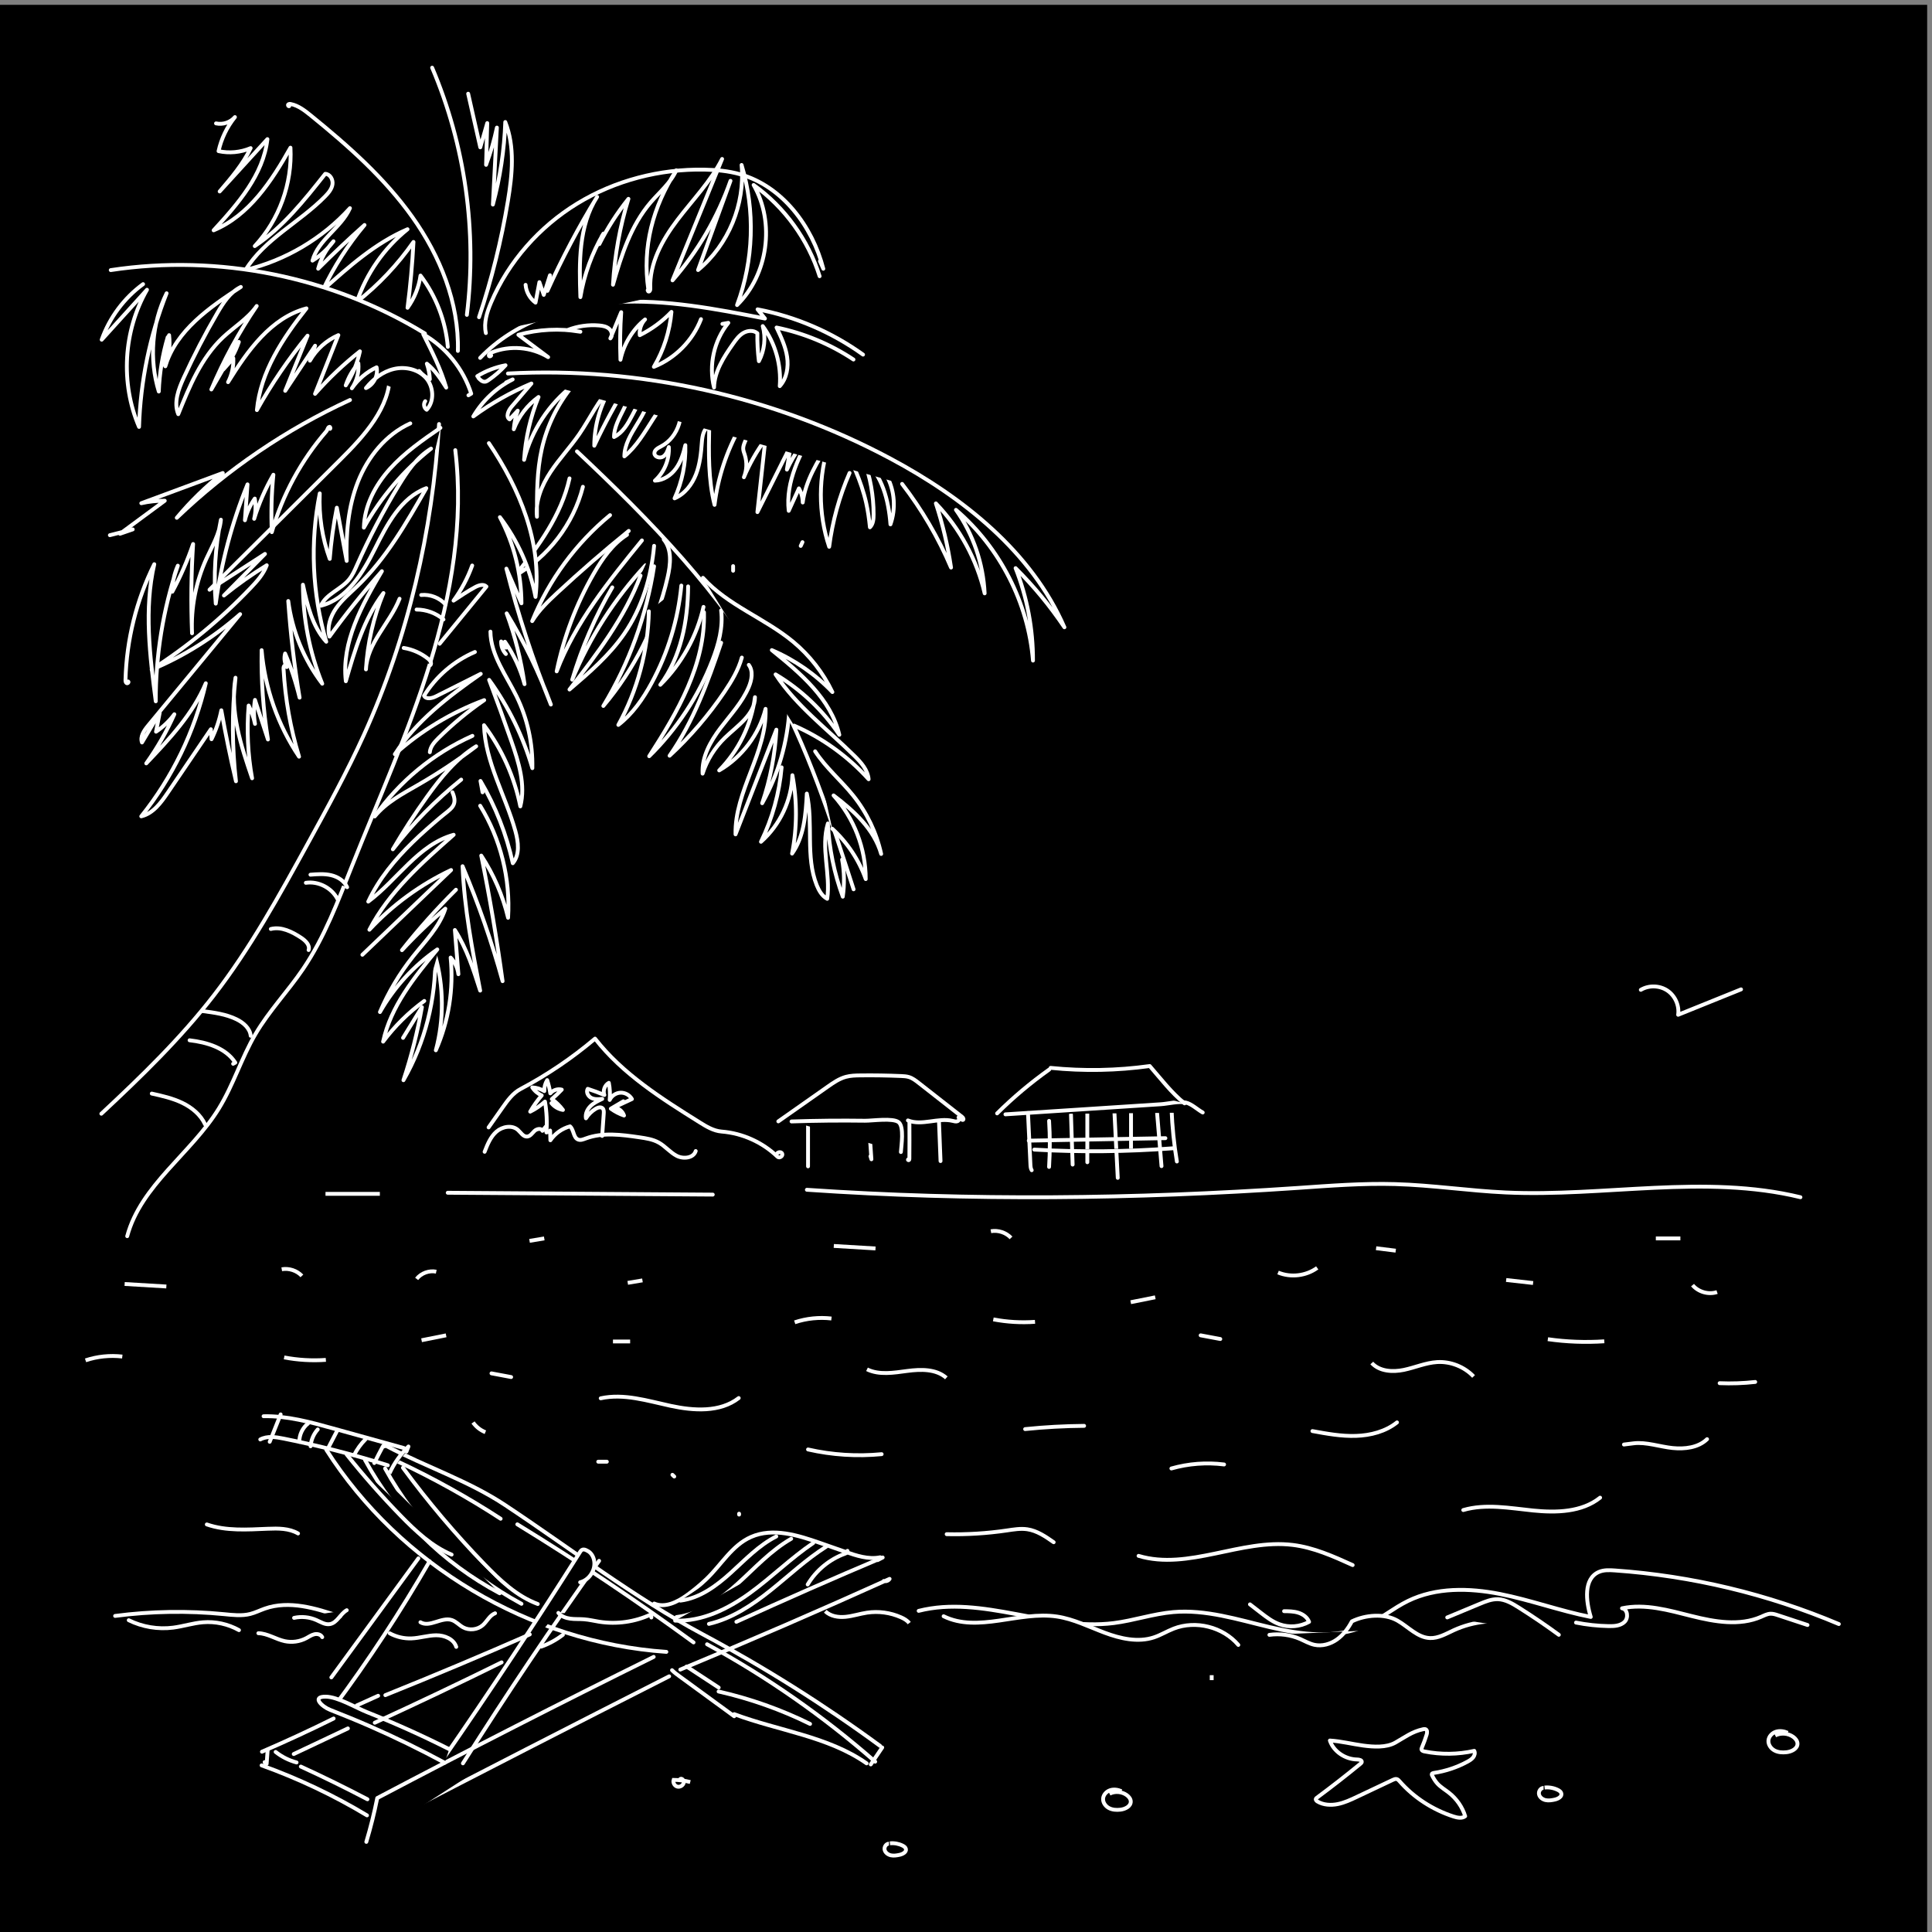 <?xml version="1.0" encoding="UTF-8" standalone="no"?>
<!-- Created with Inkscape (http://www.inkscape.org/) -->

<svg
   version="1.1"
   id="svg1"
   width="5333.333"
   height="5333.333"
   viewBox="0 0 5333.333 5333.333"
   sodipodi:docname="palms.svg"
   inkscape:version="1.4 (e7c3feb1, 2024-10-09)"
   xmlns:inkscape="http://www.inkscape.org/namespaces/inkscape"
   xmlns:sodipodi="http://sodipodi.sourceforge.net/DTD/sodipodi-0.dtd"
   xmlns="http://www.w3.org/2000/svg"
   xmlns:svg="http://www.w3.org/2000/svg">
  <rect x="0" y="0" width="5333.333" height="5333.333" fill="#808080" stroke="none"/>
  <sodipodi:namedview
     id="namedview1"
     pagecolor="#505050"
     bordercolor="#eeeeee"
     borderopacity="1"
     inkscape:showpageshadow="0"
     inkscape:pageopacity="0"
     inkscape:pagecheckerboard="0"
     inkscape:deskcolor="#505050"
     inkscape:zoom="0.15180097"
     inkscape:cx="2276.0066"
     inkscape:cy="171.27691"
     inkscape:window-width="1392"
     inkscape:window-height="687"
     inkscape:window-x="0"
     inkscape:window-y="38"
     inkscape:window-maximized="0"
     inkscape:current-layer="g1">
    <inkscape:page
       x="0"
       y="0"
       inkscape:label="1"
       id="page1"
       width="5333.333"
       height="5333.333"
       margin="0"
       bleed="0" />
  </sodipodi:namedview>
  <defs
     id="defs1" />
  <g
     id="g1"
     inkscape:groupmode="layer"
     inkscape:label="1">
    <g
       id="group-R5"
       style="fill:#000000">
      <path
         id="path2"
         d="M 40000,0 H 0 V 40000 H 40000 V 0"
         style="fill:#000000;fill-opacity:1;fill-rule:nonzero;stroke:none"
         transform="matrix(0.133,0,0,-0.133,0,5333.333)" />
      <path
         id="path3"
         d="m 11975.2,30731.8 c 1522,-1432 3007.7,-2947.2 4028,-4770.9 757.5,-1354.1 1238.1,-2842.1 1713.8,-4318.9"
         style="fill:#000000;stroke:#ffffff;stroke-width:80;stroke-linecap:round;stroke-linejoin:round;stroke-miterlimit:10;stroke-dasharray:none;stroke-opacity:1"
         transform="matrix(0.133,0,0,-0.133,0,5333.333)" />
      <path
         id="path4"
         d="m 11820.7,30171.1 c -168.7,-761.1 -644.2,-1414.1 -1133.4,-2021 693.5,391 1216,1074.4 1411.4,1846.3"
         style="fill:#000000;stroke:#ffffff;stroke-width:80;stroke-linecap:round;stroke-linejoin:round;stroke-miterlimit:10;stroke-dasharray:none;stroke-opacity:1"
         transform="matrix(0.133,0,0,-0.133,0,5333.333)" />
      <path
         id="path5"
         d="m 12662.1,29408 c -709.5,-584.3 -1270.3,-1347.6 -1615.9,-2199.3 136.3,224.4 328.8,408.5 521.2,587.1 479.5,444.9 973.9,873.6 1482.3,1285.1"
         style="fill:#000000;stroke:#ffffff;stroke-width:80;stroke-linecap:round;stroke-linejoin:round;stroke-miterlimit:10;stroke-dasharray:none;stroke-opacity:1"
         transform="matrix(0.133,0,0,-0.133,0,5333.333)" />
      <path
         id="path6"
         d="m 13014.3,29000.6 c -303.4,-194.3 -515.9,-501.1 -695.1,-813.6 -359.8,-627.6 -619.2,-1312.8 -765,-2021.4 386.1,1015 1083.5,1876 1769.6,2717.8"
         style="fill:#000000;stroke:#ffffff;stroke-width:80;stroke-linecap:round;stroke-linejoin:round;stroke-miterlimit:10;stroke-dasharray:none;stroke-opacity:1"
         transform="matrix(0.133,0,0,-0.133,0,5333.333)" />
      <path
         id="path7"
         d="m 13398.1,28367.1 c -642.4,-692.7 -1160.2,-1500.8 -1521,-2373.9 198,669.2 477.9,1314.1 831.2,1915.9"
         style="fill:#000000;stroke:#ffffff;stroke-width:80;stroke-linecap:round;stroke-linejoin:round;stroke-miterlimit:10;stroke-dasharray:none;stroke-opacity:1"
         transform="matrix(0.133,0,0,-0.133,0,5333.333)" />
      <path
         id="path8"
         d="m 13295,28154 c -326.3,-874 -904.7,-1626.8 -1474.9,-2365.1 411.6,352 828.2,709.5 1135.4,1155.5 369,535.5 563.3,1179 621,1826.7"
         style="fill:#000000;stroke:#ffffff;stroke-width:80;stroke-linecap:round;stroke-linejoin:round;stroke-miterlimit:10;stroke-dasharray:none;stroke-opacity:1"
         transform="matrix(0.133,0,0,-0.133,0,5333.333)" />
      <path
         id="path9"
         d="m 13575.7,28346.4 c -156.9,-1022.7 -517,-2013.8 -1053.1,-2898.7 647.8,766.2 1109.2,1688.8 1333.7,2666.7 61.4,267.2 95.7,577.8 -79.8,788.3"
         style="fill:#000000;stroke:#ffffff;stroke-width:80;stroke-linecap:round;stroke-linejoin:round;stroke-miterlimit:10;stroke-dasharray:none;stroke-opacity:1"
         transform="matrix(0.133,0,0,-0.133,0,5333.333)" />
      <path
         id="path10"
         d="m 14141.7,27946.3 c -67.2,-707 -278.6,-1400 -617.6,-2024.1 -177.7,-327.2 -394.9,-640.7 -689.8,-867.9 396.8,719.5 616.1,1536 633.3,2357.5"
         style="fill:#000000;stroke:#ffffff;stroke-width:80;stroke-linecap:round;stroke-linejoin:round;stroke-miterlimit:10;stroke-dasharray:none;stroke-opacity:1"
         transform="matrix(0.133,0,0,-0.133,0,5333.333)" />
      <path
         id="path11"
         d="m 14601.7,27503.6 c -137.6,-609.3 -452.6,-1177.3 -896.6,-1616.6 428.7,577.6 572.6,1322.5 577.6,2041.8"
         style="fill:#000000;stroke:#ffffff;stroke-width:80;stroke-linecap:round;stroke-linejoin:round;stroke-miterlimit:10;stroke-dasharray:none;stroke-opacity:1"
         transform="matrix(0.133,0,0,-0.133,0,5333.333)" />
      <path
         id="path12"
         d="m 14611.6,27392.1 c 31.9,-1082.2 -551.6,-2076.8 -1136.9,-2987.5 572.8,560.9 1023.6,1245.8 1312.5,1993.6 127.2,329.4 224.3,682.3 180.6,1032.7"
         style="fill:#000000;stroke:#ffffff;stroke-width:80;stroke-linecap:round;stroke-linejoin:round;stroke-miterlimit:10;stroke-dasharray:none;stroke-opacity:1"
         transform="matrix(0.133,0,0,-0.133,0,5333.333)" />
      <path
         id="path13"
         d="m 15397.3,26451.8 c -71.7,-257.6 -211.4,-490.9 -361.2,-712.4 -326.8,-483.4 -709.6,-928.8 -1138.4,-1324.5 494.9,706.3 795.6,1527.8 1070.6,2345.3"
         style="fill:#000000;stroke:#ffffff;stroke-width:80;stroke-linecap:round;stroke-linejoin:round;stroke-miterlimit:10;stroke-dasharray:none;stroke-opacity:1"
         transform="matrix(0.133,0,0,-0.133,0,5333.333)" />
      <path
         id="path14"
         d="m 15541.6,26300.1 c 95.7,-128.4 62.6,-310.9 0.3,-458.4 -134.9,-318.9 -378.6,-576.4 -587.4,-852.5 -208.8,-276.2 -392.1,-600.6 -371.5,-946.2 90.3,280.8 250.8,538.8 462.8,744 259.4,250.9 623.6,481.4 624.1,842.3 -74.6,-568.9 -339.6,-1111.1 -742.6,-1519.5 473.7,274.8 829.1,746.5 962.5,1277.6 35.4,-898.5 -645.2,-1706 -623.4,-2605 282.6,724.4 565.1,1448.7 847.7,2173 -27.1,-519.2 -126.5,-1034.6 -294.4,-1526.6 333.7,595.7 528.5,1268.6 564.7,1950.5"
         style="fill:#000000;stroke:#ffffff;stroke-width:80;stroke-linecap:round;stroke-linejoin:round;stroke-miterlimit:10;stroke-dasharray:none;stroke-opacity:1"
         transform="matrix(0.133,0,0,-0.133,0,5333.333)" />
      <path
         id="path15"
         d="m 16223.1,24173.6 c -46.5,-535.5 -192.6,-1062.2 -428.5,-1545.3 392.6,346.4 634.3,858.3 652.3,1381.5 100.3,-536.1 98,-1091.2 -6.9,-1626.4 251.4,353.2 283.1,812.3 306,1245.3 139.7,-625.1 -32,-1306.5 205.9,-1901.1 45.2,-112.8 110.2,-225.9 217.5,-282.9 73.2,519.1 -138.6,1062.8 14.1,1564.3 25.6,-518.5 130.1,-1032.9 309,-1520.2 36.9,255.4 32.2,516.7 -13.9,770.5"
         style="fill:#000000;stroke:#ffffff;stroke-width:80;stroke-linecap:round;stroke-linejoin:round;stroke-miterlimit:10;stroke-dasharray:none;stroke-opacity:1"
         transform="matrix(0.133,0,0,-0.133,0,5333.333)" />
      <path
         id="path16"
         d="m 14590.3,28106.9 c 512.3,-570.1 1280,-836.5 1870.4,-1325.3 343.3,-284.2 623.9,-643.7 816.2,-1045.7 -354.9,370.7 -785.2,668.8 -1257,870.7 594.9,-479.2 1226,-1013.9 1400.8,-1757.5 -340.7,508.9 -796.2,940.6 -1322.8,1253.4 431.9,-657.9 1078.1,-1138.9 1637.8,-1692.2 137.1,-135.5 276.8,-291.7 293.2,-483.7 -429,475 -960.1,857.3 -1546.7,1113.3"
         style="fill:#000000;stroke:#ffffff;stroke-width:80;stroke-linecap:round;stroke-linejoin:round;stroke-miterlimit:10;stroke-dasharray:none;stroke-opacity:1"
         transform="matrix(0.133,0,0,-0.133,0,5333.333)" />
      <path
         id="path17"
         d="m 16918.9,24506.2 c 219.8,-341 538.9,-605.1 792.6,-921.7 281.8,-351.6 481.2,-768.7 577.9,-1208.8 -145.2,511.2 -564.5,893.5 -987.8,1214.9 425.1,-470.8 667.8,-1102.3 667.3,-1736.6 -141.5,398.4 -382.5,761 -695,1045.9"
         style="fill:#000000;stroke:#ffffff;stroke-width:80;stroke-linecap:round;stroke-linejoin:round;stroke-miterlimit:10;stroke-dasharray:none;stroke-opacity:1"
         transform="matrix(0.133,0,0,-0.133,0,5333.333)" />
      <path
         id="path18"
         d="m 18413.5,30207.3 c 157.2,-302 182.7,-669.9 68.5,-990.7 -37.2,498.1 -171.9,1027.2 -554,1348.8 135.3,-365.3 204.9,-754.8 204.6,-1144.4 0,-94.6 -8.4,-199.3 -76.4,-265.2 -17.4,170.1 -40.5,339.8 -78,506.7 -102.6,457.4 -310,883.3 -515.7,1304.5"
         style="fill:#000000;stroke:#ffffff;stroke-width:80;stroke-linecap:round;stroke-linejoin:round;stroke-miterlimit:10;stroke-dasharray:none;stroke-opacity:1"
         transform="matrix(0.133,0,0,-0.133,0,5333.333)" />
      <path
         id="path19"
         d="m 16619.7,28769.4 c 12,25.9 24,51.8 36,77.7"
         style="fill:#000000;stroke:#ffffff;stroke-width:80;stroke-linecap:round;stroke-linejoin:round;stroke-miterlimit:10;stroke-dasharray:none;stroke-opacity:1"
         transform="matrix(0.133,0,0,-0.133,0,5333.333)" />
      <path
         id="path20"
         d="m 17633.6,30283.3 c -212.9,-487 -355.9,-1004.5 -423.2,-1531.7 -232.4,696 -230.3,1468.2 6.1,2162.9 -245.7,-386.4 -497.6,-789.4 -555.3,-1243.6 -0.9,102.1 -28.3,203.9 -78.8,292.7 -70.6,-155.2 -141.2,-310.4 -211.8,-465.6 -68.4,602.7 230.2,1181.1 538.3,1703.5 -235,-249.9 -430.2,-537.2 -576,-847.8 26.3,166.1 52.7,332.3 79,498.5 -230.4,-460.4 -460.9,-920.8 -691.3,-1381.2 55.2,503.2 110.4,1006.5 165.6,1509.8 -178.9,-243.2 -328.9,-507.6 -445.8,-786 60.2,146.8 66.6,315 17.7,465.9 -13.1,40.5 -30.2,80.6 -32.2,123.1 -2.1,46.1 13.8,91 30.9,133.8 107,269.4 268,517.2 470.7,724.3"
         style="fill:#000000;stroke:#ffffff;stroke-width:80;stroke-linecap:round;stroke-linejoin:round;stroke-miterlimit:10;stroke-dasharray:none;stroke-opacity:1"
         transform="matrix(0.133,0,0,-0.133,0,5333.333)" />
      <path
         id="path21"
         d="m 15359,31229.5 c -278.2,-494.9 -458.7,-1044.4 -528.2,-1607.8 -132.4,529.7 -121.7,1083.3 -110.2,1629.2 -118.4,-47.4 -143.5,-200.6 -152.7,-327.8 -16.5,-227.4 -39.7,-457.8 -122.7,-670.2 -83,-212.3 -233.9,-407.5 -444,-496.2 157.7,344.2 234.8,725 223.6,1103.5 -39.5,-170.1 -91.9,-341.3 -194.2,-482.9 -102.3,-141.6 -262.5,-250.6 -437.2,-253.2 193.5,173.4 302.6,436.9 288.4,696.4 -23.6,-74.6 -51.6,-155.3 -117.7,-197.1 -66.1,-41.9 -178.5,-10.2 -181.3,68 -2.5,70.5 75.9,111.3 138.5,143.8 362.7,188.5 519.8,691.4 329,1052.8"
         style="fill:#000000;stroke:#ffffff;stroke-width:80;stroke-linecap:round;stroke-linejoin:round;stroke-miterlimit:10;stroke-dasharray:none;stroke-opacity:1"
         transform="matrix(0.133,0,0,-0.133,0,5333.333)" />
      <path
         id="path22"
         d="m 15216.5,28254.5 c 0,31.9 0,63.8 0,95.7"
         style="fill:#000000;stroke:#ffffff;stroke-width:80;stroke-linecap:round;stroke-linejoin:round;stroke-miterlimit:10;stroke-dasharray:none;stroke-opacity:1"
         transform="matrix(0.133,0,0,-0.133,0,5333.333)" />
      <path
         id="path23"
         d="m 14228,32067.8 c -597.1,-251.6 -764.3,-1033.2 -1268.7,-1439.7 2.1,488.1 540.6,860.4 513.2,1347.8 -324.6,-240.3 -365.7,-767.4 -727.7,-946.3 -1.6,399 428.6,753.1 301.4,1131.3 -262.8,-422.7 -500.5,-861 -711.5,-1311.8 1.1,433.5 129.5,865.8 365.3,1229.6 -282.9,-282 -448.7,-657.7 -675,-986.8 -187.1,-272 -416.4,-513.2 -598.3,-788.7 -181.8,-275.4 -317.1,-600.3 -281.9,-928.5 -1.6,471.6 -2.7,947.8 100.7,1407.9 108.6,483 332.9,939.5 649,1320.5 -498.8,-382.6 -863.1,-937 -1016.6,-1546.7 29.2,447 130.9,889.2 299.7,1304.1 -231.2,-167 -412.1,-402.8 -513.6,-669.4 10.4,131.6 38,261.8 82,386.2 -56.2,-60.5 -112.3,-121 -168.5,-181.5 -85.5,52.3 -26.8,183.6 38.4,259.8 138,161.5 276.1,322.9 414.2,484.4 -426.7,-179.9 -832.3,-409.5 -1206.24,-682.5 191.44,326.9 478.84,596.9 817.14,767.6 -45.5,-21 -91,-42.1 -136.5,-63.1"
         style="fill:#000000;stroke:#ffffff;stroke-width:80;stroke-linecap:round;stroke-linejoin:round;stroke-miterlimit:10;stroke-dasharray:none;stroke-opacity:1"
         transform="matrix(0.133,0,0,-0.133,0,5333.333)" />
      <path
         id="path24"
         d="m 10542.6,32347.8 c 2739.6,145.3 5515.7,-471.8 7935.8,-1764 1508.6,-805.6 2932,-1935.1 3614.5,-3503.2 -308.2,454.9 -624.6,839.1 -1013.5,1227.3 240.3,-609 363.5,-1264 361.1,-1918.6 -98.8,1197.2 -686.3,2346.9 -1598.7,3128.4 357.7,-505.4 566.9,-1114.5 595.3,-1732.9 -161.3,698.1 -515.1,1350.7 -1012.1,1866.8 141.8,-434.1 247.2,-880 314.6,-1331.6 -262.3,619.2 -604.7,1204.3 -1016,1736.4"
         style="fill:#000000;stroke:#ffffff;stroke-width:80;stroke-linecap:round;stroke-linejoin:round;stroke-miterlimit:10;stroke-dasharray:none;stroke-opacity:1"
         transform="matrix(0.133,0,0,-0.133,0,5333.333)" />
      <path
         id="path25"
         d="m 10147.2,30902.2 c 637.2,-940.3 1102.2,-2063.3 967.4,-3191.1 -113.7,598.9 -368.9,1170.4 -738.7,1654.9 290.9,-547.9 445.9,-1167.4 447.3,-1787.7 -104.2,239.8 -208.4,479.6 -312.6,719.4 242.5,-959.9 551.2,-1903 923.2,-2820.5 -242.1,658.9 -549.9,1293.6 -917.3,1891.8 174.3,-474.9 298.8,-968.1 370.7,-1468.8 -84.4,313.9 -222.8,613.1 -407.3,880.7 8.4,-40.9 16.8,-81.8 25.1,-122.7 -34.2,42.8 -68.5,85.5 -102.8,128.2 -4.9,-95.2 31.3,-191.9 97.6,-260.4"
         style="fill:#000000;stroke:#ffffff;stroke-width:80;stroke-linecap:round;stroke-linejoin:round;stroke-miterlimit:10;stroke-dasharray:none;stroke-opacity:1"
         transform="matrix(0.133,0,0,-0.133,0,5333.333)" />
      <path
         id="path26"
         d="m 10179.3,26990.4 c 5.6,-487.7 327.5,-904.7 542,-1342.6 226.1,-461.5 339.6,-977.5 328,-1491.2 -190.6,656.2 -495.4,1279 -896.8,1832 159.2,-422.3 313,-846.6 461.4,-1272.8 151.9,-436.3 299.8,-904.9 185.8,-1352.7 -121.7,608.3 -381.2,1188.5 -753.4,1684.7 22.7,-767 446,-1458.1 651,-2197.5 62.1,-224 95.9,-489.1 -53.8,-666.9 -130.7,600 -358,1178.8 -670.58,1707.3 14.27,-78.4 28.58,-156.8 42.78,-235.2"
         style="fill:#000000;stroke:#ffffff;stroke-width:80;stroke-linecap:round;stroke-linejoin:round;stroke-miterlimit:10;stroke-dasharray:none;stroke-opacity:1"
         transform="matrix(0.133,0,0,-0.133,0,5333.333)" />
      <path
         id="path27"
         d="m 9966.42,23376.3 c 424.78,-691.4 629.98,-1515.4 579.18,-2325.3 -108.6,458.3 -297.9,897.3 -556.81,1290.7 176.31,-863.7 324.11,-1733.1 442.91,-2606.6 -223.4,812.7 -501.03,1610.5 -830.56,2386.2 35.45,-869.3 200.44,-1727.5 364.96,-2581.9 -138.06,434.3 -278.74,874.2 -524.79,1257.7 24.35,-305.8 48.69,-611.7 73.04,-917.5 -14.95,128.4 -72.35,251.5 -161.12,345.4 65.64,-653.5 -41.29,-1323.7 -307.06,-1924.4 171.41,640.3 166.73,1326.7 -13.41,1964.6 19.78,-900.3 -210.68,-1804.8 -658.85,-2585.8 164.25,495.2 292.34,1002.5 382.93,1516.3 -130.4,-212.5 -260.81,-424.9 -391.22,-637.4"
         style="fill:#000000;stroke:#ffffff;stroke-width:80;stroke-linecap:round;stroke-linejoin:round;stroke-miterlimit:10;stroke-dasharray:none;stroke-opacity:1"
         transform="matrix(0.133,0,0,-0.133,0,5333.333)" />
      <path
         id="path28"
         d="m 9449.89,30756.9 c 179.99,-1487 -83.4,-2998 -525.59,-4429.1 -442.2,-1431.1 -1060.71,-2800.2 -1614.72,-4191.8 -294.2,-739.1 -574.47,-1493 -1021.49,-2150.9 -313.12,-460.9 -703.9,-868 -986.01,-1348.5 -290.16,-494.2 -457.83,-1053.6 -757.82,-1541.9 -574.35,-934.9 -1619.07,-1593 -1903.99,-2652.6"
         style="fill:#000000;stroke:#ffffff;stroke-width:80;stroke-linecap:round;stroke-linejoin:round;stroke-miterlimit:10;stroke-dasharray:none;stroke-opacity:1"
         transform="matrix(0.133,0,0,-0.133,0,5333.333)" />
      <path
         id="path29"
         d="M 9112.88,31299.2 C 8978.43,29077.5 8471.69,26872 7552.06,24845.1 7204.27,24078.6 6798.99,23339.7 6394.15,22601.7 5798.67,21516.2 5199.9,20425.6 4442.86,19445.9 3749.87,18549.1 2932.81,17756.4 2103.54,16983.9"
         style="fill:#000000;stroke:#ffffff;stroke-width:80;stroke-linecap:round;stroke-linejoin:round;stroke-miterlimit:10;stroke-dasharray:none;stroke-opacity:1"
         transform="matrix(0.133,0,0,-0.133,0,5333.333)" />
      <path
         id="path30"
         d="m 4838.9,18020.5 c 15.01,8 30.02,16.1 45.02,24.1 -198.22,305.3 -587.4,421.7 -949.02,463.6"
         style="fill:#000000;stroke:#ffffff;stroke-width:80;stroke-linecap:round;stroke-linejoin:round;stroke-miterlimit:10;stroke-dasharray:none;stroke-opacity:1"
         transform="matrix(0.133,0,0,-0.133,0,5333.333)" />
      <path
         id="path31"
         d="m 5203.61,18600.8 c -15.14,157 -152.73,274.5 -294.58,343.5 -218.9,106.6 -465.28,139 -706.74,170.1"
         style="fill:#000000;stroke:#ffffff;stroke-width:80;stroke-linecap:round;stroke-linejoin:round;stroke-miterlimit:10;stroke-dasharray:none;stroke-opacity:1"
         transform="matrix(0.133,0,0,-0.133,0,5333.333)" />
      <path
         id="path32"
         d="m 4257.99,16760.3 c -92.01,201.7 -273.72,351.6 -473.27,448.2 -199.55,96.6 -418.16,145.7 -634.59,193.7"
         style="fill:#000000;stroke:#ffffff;stroke-width:80;stroke-linecap:round;stroke-linejoin:round;stroke-miterlimit:10;stroke-dasharray:none;stroke-opacity:1"
         transform="matrix(0.133,0,0,-0.133,0,5333.333)" />
      <path
         id="path33"
         d="m 6405.12,20381.4 c 33.61,102.8 -66.07,197.4 -156.41,256.8 -187.32,123.3 -410,235.2 -627.37,180.2"
         style="fill:#000000;stroke:#ffffff;stroke-width:80;stroke-linecap:round;stroke-linejoin:round;stroke-miterlimit:10;stroke-dasharray:none;stroke-opacity:1"
         transform="matrix(0.133,0,0,-0.133,0,5333.333)" />
      <path
         id="path34"
         d="m 7005.53,21438.7 c -119.93,234 -396.94,376.5 -657.05,338.1"
         style="fill:#000000;stroke:#ffffff;stroke-width:80;stroke-linecap:round;stroke-linejoin:round;stroke-miterlimit:10;stroke-dasharray:none;stroke-opacity:1"
         transform="matrix(0.133,0,0,-0.133,0,5333.333)" />
      <path
         id="path35"
         d="m 7204.78,21685.7 c -57.27,131.7 -192.49,216.2 -332.23,249.1 -139.75,32.9 -285.61,21.8 -428.73,10.5"
         style="fill:#000000;stroke:#ffffff;stroke-width:80;stroke-linecap:round;stroke-linejoin:round;stroke-miterlimit:10;stroke-dasharray:none;stroke-opacity:1"
         transform="matrix(0.133,0,0,-0.133,0,5333.333)" />
      <path
         id="path36"
         d="m 8936.44,26298.9 c 29.62,40.8 -10.35,95.4 -49.62,127 -145.96,117.3 -322.72,196 -507.6,225.8"
         style="fill:#000000;stroke:#ffffff;stroke-width:80;stroke-linecap:round;stroke-linejoin:round;stroke-miterlimit:10;stroke-dasharray:none;stroke-opacity:1"
         transform="matrix(0.133,0,0,-0.133,0,5333.333)" />
      <path
         id="path37"
         d="m 9248.23,27552.8 c -124.9,140.2 -318.52,216 -505.38,197.8"
         style="fill:#000000;stroke:#ffffff;stroke-width:80;stroke-linecap:round;stroke-linejoin:round;stroke-miterlimit:10;stroke-dasharray:none;stroke-opacity:1"
         transform="matrix(0.133,0,0,-0.133,0,5333.333)" />
      <path
         id="path38"
         d="m 9204.61,27242.3 c -153.66,132 -355.53,206.6 -558.09,206.2"
         style="fill:#000000;stroke:#ffffff;stroke-width:80;stroke-linecap:round;stroke-linejoin:round;stroke-miterlimit:10;stroke-dasharray:none;stroke-opacity:1"
         transform="matrix(0.133,0,0,-0.133,0,5333.333)" />
      <path
         id="path39"
         d="m 8806.49,19325.1 c -324.75,-237.2 -613.91,-523 -854.84,-844.9 157.13,730.8 648.49,1337.6 1124.64,1913.8 -487.04,-337 -896.98,-784.7 -1189.84,-1299.5 175.28,412.9 406.82,801.9 686.2,1152.9 250.23,314.4 545.69,610.6 670.82,992.4 -317.8,-267.7 -618.7,-555.4 -900.31,-861 347.26,440.7 721.71,859.9 1120.53,1254.5"
         style="fill:#000000;stroke:#ffffff;stroke-width:80;stroke-linecap:round;stroke-linejoin:round;stroke-miterlimit:10;stroke-dasharray:none;stroke-opacity:1"
         transform="matrix(0.133,0,0,-0.133,0,5333.333)" />
      <path
         id="path40"
         d="m 7521.83,20283.4 c 613.63,586.2 1227.26,1172.4 1840.9,1758.7 -636.9,-300.7 -1215.77,-723.7 -1695.69,-1239.1 406.43,784.7 1085.23,1387.2 1748.87,1970.8 -730.7,-201 -1164.91,-934 -1772.58,-1386.8 218.62,468.2 551.64,870.2 919.06,1229.2 186.35,182.1 382.73,353.6 581.73,521.6 213.24,180 368.72,234.8 246.54,518.3"
         style="fill:#000000;stroke:#ffffff;stroke-width:80;stroke-linecap:round;stroke-linejoin:round;stroke-miterlimit:10;stroke-dasharray:none;stroke-opacity:1"
         transform="matrix(0.133,0,0,-0.133,0,5333.333)" />
      <path
         id="path41"
         d="m 9805.52,24827.2 c -810.54,-361.3 -1519.93,-946.5 -2028.84,-1673.5 236.94,292.2 581.5,471.5 907.43,659.4 416.13,239.9 816.96,506.4 1199.23,797.3 -417.3,-257.2 -733.32,-648.1 -1019.43,-1046.2 -253.45,-352.6 -490.37,-717.1 -709.73,-1091.8 412.83,536.4 890.1,1023.2 1418.28,1446.5"
         style="fill:#000000;stroke:#ffffff;stroke-width:80;stroke-linecap:round;stroke-linejoin:round;stroke-miterlimit:10;stroke-dasharray:none;stroke-opacity:1"
         transform="matrix(0.133,0,0,-0.133,0,5333.333)" />
      <path
         id="path42"
         d="m 9857.1,26568 c -433.39,-185.2 -807.32,-506.8 -1055.32,-907.7 40.56,-83.6 165.57,-54.3 248.62,-12.6 309.3,155.4 618.61,310.9 927.92,466.3 -670.64,-470.5 -1341.42,-977.8 -1782.81,-1668 540.33,486.2 1173.2,869.2 1854.59,1122.4 -339.14,-233.6 -657.4,-497.5 -949.8,-787.4 -83.08,-82.4 -168.74,-176.7 -178.53,-293.3"
         style="fill:#000000;stroke:#ffffff;stroke-width:80;stroke-linecap:round;stroke-linejoin:round;stroke-miterlimit:10;stroke-dasharray:none;stroke-opacity:1"
         transform="matrix(0.133,0,0,-0.133,0,5333.333)" />
      <path
         id="path43"
         d="m 9124.58,26738.4 c 323.84,395.7 647.68,791.4 971.52,1187.1 -59.1,61.5 -161.93,27.6 -236.84,-13.2 -153.85,-83.7 -299.78,-181.2 -445.46,-278.5 162.68,223.1 293.52,469.3 387.32,728.9"
         style="fill:#000000;stroke:#ffffff;stroke-width:80;stroke-linecap:round;stroke-linejoin:round;stroke-miterlimit:10;stroke-dasharray:none;stroke-opacity:1"
         transform="matrix(0.133,0,0,-0.133,0,5333.333)" />
      <path
         id="path44"
         d="m 9966.3,32671.9 c 719.4,751 1779.9,1098.8 2818.1,1157.9 1038.3,59.2 2071.9,-141.4 3092.5,-340.9 -50.9,63.5 -101.9,127 -152.8,190.5 786.3,-149 1539.3,-472.1 2189,-939.4"
         style="fill:#000000;stroke:#ffffff;stroke-width:80;stroke-linecap:round;stroke-linejoin:round;stroke-miterlimit:10;stroke-dasharray:none;stroke-opacity:1"
         transform="matrix(0.133,0,0,-0.133,0,5333.333)" />
      <path
         id="path45"
         d="m 17714.2,32638 c -483,320.9 -1028.1,547.7 -1596.1,664.1 92.9,-195.2 186.9,-394.1 218.8,-607.9 32,-213.8 -6.8,-448.8 -152.4,-608.6 35.2,439.6 -92.6,890.4 -353.1,1246.2 66,-241.1 36.7,-507 -80.2,-728 -24,192 -34.5,385.8 -31.2,579.3 -78.7,68.3 -202.7,58.9 -292.4,6 -89.7,-53 -152.8,-140.3 -212.7,-225.5 -192.5,-273.7 -386.2,-572 -394.3,-906.5 -115.1,460.7 -2.1,972.6 296.3,1342 -41,-7.3 -82,-14.7 -123,-22"
         style="fill:#000000;stroke:#ffffff;stroke-width:80;stroke-linecap:round;stroke-linejoin:round;stroke-miterlimit:10;stroke-dasharray:none;stroke-opacity:1"
         transform="matrix(0.133,0,0,-0.133,0,5333.333)" />
      <path
         id="path46"
         d="m 14549.6,33476.1 c -171.7,-445.2 -534.9,-812.8 -978.1,-989.7 204.9,346.4 330.6,739.2 364.9,1140.2 -189,-197.7 -412.6,-362.1 -657.6,-483.5 -13.2,118 28.3,240.9 110.2,326.8 -258.8,-209.8 -442.5,-510.5 -511.1,-836.6 -12.3,329 -7.1,658.6 15.5,987 -75,-181.3 -150,-362.5 -225,-543.8 52.2,53.1 32,148.7 -23.6,198.2 -55.5,49.5 -133.6,63.7 -207.8,70.1 -222.1,19.4 -448.5,-13.1 -656.3,-94 88.6,-12.1 177.1,-24.2 265.6,-36.3 -426.7,73.6 -869.6,51.6 -1286.9,-63.8 205.9,-154.3 411.8,-308.6 617.7,-462.9 -346.6,211.8 -794.1,248.8 -1170.8,96.9 -30.7,-12.4 -66.7,-36.9 -58.6,-68.9 8,-32.1 69.9,6.5 38.5,16.8"
         style="fill:#000000;stroke:#ffffff;stroke-width:80;stroke-linecap:round;stroke-linejoin:round;stroke-miterlimit:10;stroke-dasharray:none;stroke-opacity:1"
         transform="matrix(0.133,0,0,-0.133,0,5333.333)" />
      <path
         id="path47"
         d="m 10084.8,33187.6 c -48,213.8 23.3,435.4 109.2,637 360.9,847.6 1000.8,1569.9 1786.8,2050.5 785.9,480.5 1713.2,720.4 2634.3,704.5 251.4,-4.3 504.2,-27.5 746.1,-96.1 877.6,-248.8 1499.5,-1078.3 1727.3,-1961.6 -23.1,53.1 -46.2,106.2 -69.3,159.4"
         style="fill:#000000;stroke:#ffffff;stroke-width:80;stroke-linecap:round;stroke-linejoin:round;stroke-miterlimit:10;stroke-dasharray:none;stroke-opacity:1"
         transform="matrix(0.133,0,0,-0.133,0,5333.333)" />
      <path
         id="path48"
         d="m 17011.6,34367.2 c -236.5,756.7 -725.1,1432.2 -1369.6,1893.8 448.2,-783 299.7,-1860 -343.7,-2492.6 345.5,924.7 379,1962.8 93.9,2907.9 76,-815.2 -273.2,-1658.3 -903.3,-2180.9 224.4,617.2 448.7,1234.3 673.1,1851.5 -266,-756.2 -676.6,-1461.2 -1203.1,-2065.6 343.1,839.8 686.1,1679.7 1029.1,2519.6 -236.5,-466.8 -609.5,-847.3 -926,-1264 -316.5,-416.7 -588,-907.5 -564.5,-1430.3 1,-23.6 -7,-52.7 -30.1,-57.6 -23.2,-4.9 -34,41.7 -10.6,38.9 -130.1,891.5 92.7,1719.3 579.7,2477.3 -114.8,-259.8 -343.7,-447.7 -529,-663 -412.7,-479.8 -612,-1102.9 -784.6,-1711.8 34.2,604.3 142.2,1204.3 320.6,1782.6 -233.6,-290.7 -436.4,-606.3 -603.7,-939.6 9.3,78.1 38.5,153.8 84,217.9 -237.7,-405.5 -400.5,-854.7 -477.8,-1318.3 -25.8,714.4 -38.6,1479.3 347.2,2081 -384.2,-627.7 -728.9,-1279.7 -1031.2,-1950.8 17.6,107.9 35.3,215.8 52.9,323.7 -42.9,-135.6 -85.9,-271.2 -128.8,-406.7 -30.2,87.8 -60.4,175.6 -90.5,263.5 -26.9,-141.6 -53.8,-283.2 -80.7,-424.7 -117.3,85.7 -194.5,224.1 -205.9,368.9"
         style="fill:#000000;stroke:#ffffff;stroke-width:80;stroke-linecap:round;stroke-linejoin:round;stroke-miterlimit:10;stroke-dasharray:none;stroke-opacity:1"
         transform="matrix(0.133,0,0,-0.133,0,5333.333)" />
      <path
         id="path49"
         d="m 9503.62,32817 c 25.68,995.7 -368.11,1968.6 -946.03,2780 -577.92,811.3 -1332.72,1479 -2106.26,2106.6 -124.71,101.2 -256.57,204.7 -413.91,236.9 -19.33,4 -42.61,5.6 -55.6,-9.3 -12.99,-14.8 5.6,-45.7 21.41,-33.9"
         style="fill:#000000;stroke:#ffffff;stroke-width:80;stroke-linecap:round;stroke-linejoin:round;stroke-miterlimit:10;stroke-dasharray:none;stroke-opacity:1"
         transform="matrix(0.133,0,0,-0.133,0,5333.333)" />
      <path
         id="path50"
         d="m 9294.96,32900.4 c -44.43,533.7 -243.61,1053.7 -567.15,1480.4 -33.77,-240.3 -127.07,-472 -269.24,-668.6 58.92,453.5 100.11,909.2 123.46,1365.9 -327.79,-469.9 -725.46,-891 -1175.89,-1245.1 198.04,589.3 567.83,1119.7 1052.25,1509.3 -665.56,-285 -1217.47,-776.8 -1756.47,-1260.2 229.25,483.6 520.37,937.9 864.02,1348.2 -329.17,-293.2 -650.01,-595.7 -962,-907.2 58.53,211.7 168.52,408.9 317.84,569.8 -117.79,-160.2 -266.73,-297.4 -436.04,-401.7 116.78,434.4 595.33,677.1 777.6,1088.3 -572.27,-631.1 -1338.12,-1084.2 -2166.77,-1281.9 394.26,641.8 1124.87,988.1 1651.38,1526.7 69.66,71.3 138.79,152.1 153.2,250.7 14.4,98.6 -51.15,214.6 -150.76,217.3 -435.13,-550 -880.13,-1109.3 -1462.72,-1499.7 507.1,544.6 781.03,1299.5 741.23,2042.6 -389.44,-694.1 -859.9,-1409.2 -1594.66,-1715.1 503.69,549.4 1032.43,1151.7 1115.95,1892.4 -330.33,-362.1 -660.65,-724.1 -990.99,-1086.2 240.55,280.9 483.88,566.1 643.41,899.8 -208.57,-88.8 -444.91,-111 -666.34,-62.5 56.84,257.5 174.19,501.3 339.91,706.4 -94.13,-110.1 -251.02,-162.4 -392.35,-130.7"
         style="fill:#000000;stroke:#ffffff;stroke-width:80;stroke-linecap:round;stroke-linejoin:round;stroke-miterlimit:10;stroke-dasharray:none;stroke-opacity:1"
         transform="matrix(0.133,0,0,-0.133,0,5333.333)" />
      <path
         id="path51"
         d="m 9942.67,33516.5 c 262.83,785.8 463.33,1592.4 598.93,2409.8 90.7,547 149.3,1125.8 -54.3,1641.4 -19.7,-578.5 -106.2,-1154.7 -257.1,-1713.5 27.8,532.6 55.5,1065.2 83.3,1597.8 -55.8,-262.8 -130.9,-521.5 -224.6,-773.2 8.1,288.8 16.2,577.6 24.3,866.4 -48.3,-167.6 -96.5,-335.3 -144.7,-502.9 -83.74,371 -167.48,741.9 -251.22,1112.9"
         style="fill:#000000;stroke:#ffffff;stroke-width:80;stroke-linecap:round;stroke-linejoin:round;stroke-miterlimit:10;stroke-dasharray:none;stroke-opacity:1"
         transform="matrix(0.133,0,0,-0.133,0,5333.333)" />
      <path
         id="path52"
         d="m 9690.39,33564.8 c 214.29,1733.8 -37.09,3522.9 -720.87,5130.6"
         style="fill:#000000;stroke:#ffffff;stroke-width:80;stroke-linecap:round;stroke-linejoin:round;stroke-miterlimit:10;stroke-dasharray:none;stroke-opacity:1"
         transform="matrix(0.133,0,0,-0.133,0,5333.333)" />
      <path
         id="path53"
         d="m 9141.41,31220.8 c -372.72,-257.3 -749.24,-517.9 -1051.43,-855.2 -302.2,-337.3 -527.58,-764 -537.66,-1216.8 352.12,630.5 828.9,1191 1394.71,1639.8 -295.39,-177.5 -495.26,-475.3 -674.53,-769.7 -322.66,-529.7 -611.04,-1080.3 -862.75,-1647.3 -46.22,-104.1 -92.12,-210.2 -164.39,-298.3 -171.12,-208.5 -476.02,-299.7 -586.28,-545.8 546.08,136.3 872.24,682.2 1123.99,1185.6 251.75,503.4 537.57,1059.2 1065.29,1254.8 -414.22,-726.1 -836.86,-1463.1 -1440.12,-2041.8 -150.3,-144.2 -312.43,-279.3 -431.8,-449.9 -119.38,-170.7 -192.54,-387.9 -138.22,-588.9 340.11,469.9 703.45,923.1 1088.26,1357.2 -413.98,-703.5 -842.98,-1473.1 -748.28,-2283.8 184.38,641.4 376.8,1299.2 780.71,1830.4 -207.9,-502.9 -331.24,-1040.8 -363.29,-1584.1 23.33,546.2 496.96,957.6 697.43,1466.2"
         style="fill:#000000;stroke:#ffffff;stroke-width:80;stroke-linecap:round;stroke-linejoin:round;stroke-miterlimit:10;stroke-dasharray:none;stroke-opacity:1"
         transform="matrix(0.133,0,0,-0.133,0,5333.333)" />
      <path
         id="path54"
         d="m 8516.05,31312.3 c -507.34,-228.6 -882.52,-694.8 -1086.57,-1212.5 -204.06,-517.7 -251.31,-1085 -233.93,-1641.2 -68.13,368 -136.26,735.9 -204.39,1103.9 -69.48,-351 -118.64,-705.9 -147.16,-1062.5 -157.08,433.8 -227.92,898.6 -207.18,1359.5 -204.44,-1016.9 -157.7,-2083.4 134.92,-3078.5 -290.21,319 -392.4,761.5 -484.08,1183 0.33,-702 137.27,-1403.7 400.92,-2054.3 -379.1,497.7 -624.99,1095.8 -705.5,1716.2 46.04,-671.7 124.57,-1341.2 235.23,-2005.3 -74.79,312.7 -175.53,619.2 -300.83,915.3 -25.23,-93.4 -12.35,-196.6 35.09,-280.9 17.93,21 -23.57,49.6 -45.66,32.9 -22.08,-16.6 -22.79,-48.9 -21.28,-76.5 33.78,-615.4 142.04,-1226.7 321.65,-1816.2 -440.4,655.1 -710.49,1423.6 -776.74,2210.2 -11.84,-620.1 32.09,-1241.2 131.07,-1853.5 -89.81,273.8 -179.62,547.5 -269.43,821.3 -27.22,-164.3 -27.02,-333.2 0.58,-497.4 -27.04,131.8 -71.41,260.1 -131.62,380.4 -41.93,-503.3 -17.77,-1012.1 71.67,-1509.2 -230.53,674.5 -464.3,1384 -344.79,2086.7 -75.4,-713.8 -72.09,-1435.8 9.86,-2148.9 -115,488.1 -216.27,979.4 -303.67,1473.2 -41.52,-208 -110.25,-410.4 -203.9,-600.7 -4.53,69.1 -9.06,138.1 -13.6,207.2 -297.84,-438.8 -595.67,-877.6 -893.52,-1316.4 -141.62,-208.7 -305.56,-433.3 -551,-491.2 645.15,805.3 1106.6,1756.8 1339.45,2762 -268.97,-640.5 -757.39,-1159.2 -1235.75,-1662.9 227.95,319 423.61,661.1 583.01,1019.4 -104.44,-141.5 -233.76,-264.5 -380.24,-361.7 25.54,131.7 51.08,263.3 76.62,395 -122.65,-206.3 -245.29,-412.6 -367.94,-618.9 -44.99,122.1 43.2,249.5 126.08,349.8 636.97,771.2 1273.94,1542.4 1910.91,2313.5 -543.85,-480.3 -1166.77,-870.9 -1836.02,-1151.2 748.23,480.1 1438.89,1049.9 2052.49,1693.2 134.44,141 268.26,290.3 335.91,473 -309.78,-189 -606.85,-398.8 -888.52,-627.6 283.89,287.5 567.78,575 851.67,862.6 -383.65,-247.6 -767.3,-495.2 -1150.94,-742.9 901.65,896.7 1803.3,1793.3 2704.96,2689.9 507.03,504.2 1049.8,1091.3 1040.45,1806.3"
         style="fill:#000000;stroke:#ffffff;stroke-width:80;stroke-linecap:round;stroke-linejoin:round;stroke-miterlimit:10;stroke-dasharray:none;stroke-opacity:1"
         transform="matrix(0.133,0,0,-0.133,0,5333.333)" />
      <path
         id="path55"
         d="m 6843.32,31205.4 c 19.63,-29.6 20.16,49.6 -11.66,33.9 -31.82,-15.7 -32.56,-61.5 -55.81,-88.3 -524.83,-604.7 -915.01,-1325.7 -1134.24,-2095.9 -17.24,397.4 -6.35,796 32.56,1191.8 -166.78,-288.7 -300.8,-596.4 -398.68,-915.2 32.58,137.3 36.92,281.2 12.68,420.2 -95.97,-135.1 -165.85,-288.6 -204.64,-449.7 17.88,248.2 35.75,496.4 53.63,744.6 -321.98,-793.2 -543.96,-1626.9 -659.01,-2475.1 -47.79,581.6 -11.71,1170.1 106.78,1741.5 -23.76,-288.4 -180.54,-545.6 -300.49,-808.9 -219.89,-482.7 -323.09,-1018.1 -298.38,-1547.9 -25.32,617.3 -17.97,1235.9 22.03,1852.4 -116.02,-341.2 -260.58,-672.8 -431.65,-990 -0.29,185.5 38.96,371 114.36,540.4 -305.45,-904.8 -460.82,-1860.1 -457.87,-2815.1 -122.85,946.1 -244.75,1916.1 -30.76,2845.8 -370.06,-744.4 -575.52,-1570 -597.47,-2400.9 -0.67,-25.1 1.3,-54.9 22.72,-67.8 21.42,-13 54.25,21.6 32.94,34.7"
         style="fill:#000000;stroke:#ffffff;stroke-width:80;stroke-linecap:round;stroke-linejoin:round;stroke-miterlimit:10;stroke-dasharray:none;stroke-opacity:1"
         transform="matrix(0.133,0,0,-0.133,0,5333.333)" />
      <path
         id="path56"
         d="M 7264.45,31798.1 C 5941.53,31190 4720.97,30360 3669.24,29353.1 c 284.93,341.9 605.7,654 955.35,929.3 -563.81,-209 -1127.62,-418 -1691.43,-627 159.5,35.5 323.02,52.9 486.42,51.7 -309.74,-228.6 -619.47,-457.1 -929.21,-685.6 88.02,30.2 176.04,60.5 264.05,90.8 -157.96,-40.1 -315.91,-80.2 -473.87,-120.3"
         style="fill:#000000;stroke:#ffffff;stroke-width:80;stroke-linecap:round;stroke-linejoin:round;stroke-miterlimit:10;stroke-dasharray:none;stroke-opacity:1"
         transform="matrix(0.133,0,0,-0.133,0,5333.333)" />
      <path
         id="path57"
         d="M 8820.93,33177.5 C 6889.87,34359.2 4536.7,34834.2 2298.47,34494"
         style="fill:#000000;stroke:#ffffff;stroke-width:80;stroke-linecap:round;stroke-linejoin:round;stroke-miterlimit:10;stroke-dasharray:none;stroke-opacity:1"
         transform="matrix(0.133,0,0,-0.133,0,5333.333)" />
      <path
         id="path58"
         d="m 2969.56,34202.7 c -392.81,-287.1 -696.3,-694.8 -858.81,-1153.4 313.34,345.6 626.67,691.3 940,1037 -490.73,-854.6 -553.58,-1941.4 -164.63,-2846.8 29.03,948.2 223.42,1891.1 571.79,2773.5 -307.35,-626.9 -366.52,-1371.4 -162.05,-2039 14.32,381.5 76.5,761.2 184.61,1127.3 -7.23,-192.6 -38.86,-384.3 -93.89,-569.1 7.46,208.7 49.32,416.1 123.38,611.4 25.46,-217.6 -1.69,-441.1 -78.49,-646.2 222.25,742.1 917.82,1224.5 1567.11,1647 -221.72,-107 -362.82,-327.6 -487.01,-540.2 -254.99,-436.5 -488.17,-885.8 -698.38,-1345.5 -109,-238.4 -212.78,-512.5 -113.18,-755 230.92,573.8 474.58,1166.6 924.43,1591 233.6,220.4 519.09,391.2 703.61,654.1 -370.24,-544.3 -686.15,-1125.5 -941.51,-1732.3 190.28,329 380.57,657.9 570.85,986.9 -70.11,-209.2 -180.38,-404.8 -323.03,-573.1 69.39,78.2 138.77,156.4 208.16,234.6 7.94,-171.1 -29.99,-344.2 -108.77,-496.3 403.31,648.8 888.44,1336.5 1627.09,1531.2 -493.72,-622 -955.36,-1320.2 -1028.55,-2111 304.3,544.4 656.51,1061.9 1051.24,1544.7 -154.54,-381.5 -309.07,-763.1 -463.61,-1144.6 206.88,311.9 413.76,623.8 620.64,935.7 -35.95,-103.3 -71.89,-206.5 -107.83,-309.8 132.92,233.8 343.34,422.6 590.08,529.5 -161.24,-406.2 -322.47,-812.5 -483.71,-1218.7 283.05,321.5 595.19,617.3 931.36,882.7 -54.13,-251 -154.39,-491.9 -294.28,-707.2 55.39,168.1 145.04,324.9 261.86,457.9 16.71,-181.1 -31.81,-367.5 -134.67,-517.5 128.63,186.9 307.71,338.7 513.13,434.9 36.75,-170.8 -60.68,-360.9 -220.83,-430.8 149.46,188.6 351.51,343.9 586.1,397.4 234.58,53.5 502.1,-8.5 661.11,-189.1 159,-180.6 177.67,-482 14.02,-658.4 -58.23,35.1 -73.66,124.7 -30.55,177.3"
         style="fill:#000000;stroke:#ffffff;stroke-width:80;stroke-linecap:round;stroke-linejoin:round;stroke-miterlimit:10;stroke-dasharray:none;stroke-opacity:1"
         transform="matrix(0.133,0,0,-0.133,0,5333.333)" />
      <path
         id="path59"
         d="m 9722.72,31895.6 c 19.14,11.4 38.29,22.9 57.43,34.3 -163.4,515 -525.94,964 -994.95,1232.2 181.3,-359 363.61,-720.4 476,-1106.5 -115.09,180.2 -233.41,364.1 -401.72,496.1 35.82,-104 56.75,-213.2 61.98,-323 -85.09,40.7 -161.36,99.8 -222.12,172"
         style="fill:#000000;stroke:#ffffff;stroke-width:80;stroke-linecap:round;stroke-linejoin:round;stroke-miterlimit:10;stroke-dasharray:none;stroke-opacity:1"
         transform="matrix(0.133,0,0,-0.133,0,5333.333)" />
      <path
         id="path60"
         d="m 9906.6,32293 c 179.4,110.3 379.2,187.2 586.3,225.6 -105.2,-115.4 -223.7,-218.7 -352.2,-307.3 -22.4,-15.4 -46.1,-30.8 -73,-34 -55.4,-6.6 -101.93,38.7 -139.2,80.2"
         style="fill:#000000;stroke:#ffffff;stroke-width:80;stroke-linecap:round;stroke-linejoin:round;stroke-miterlimit:10;stroke-dasharray:none;stroke-opacity:1"
         transform="matrix(0.133,0,0,-0.133,0,5333.333)" />
      <path
         id="path61"
         d="m 18269.6,3860.4 c -1171,858.7 -2403,1634.2 -3683.6,2318.7 -1423.2,760.7 -2754,1788.5 -4098.9,2680.4 -768.45,509.7 -1647.84,795.1 -2463.46,1225.4"
         style="fill:#000000;stroke:#ffffff;stroke-width:80;stroke-linecap:round;stroke-linejoin:round;stroke-miterlimit:10;stroke-dasharray:none;stroke-opacity:1"
         transform="matrix(0.133,0,0,-0.133,0,5333.333)" />
      <path
         id="path62"
         d="m 18165.1,3535.4 c -1068.6,937.6 -2241.2,1756.5 -3489.3,2437"
         style="fill:#000000;stroke:#ffffff;stroke-width:80;stroke-linecap:round;stroke-linejoin:round;stroke-miterlimit:10;stroke-dasharray:none;stroke-opacity:1"
         transform="matrix(0.133,0,0,-0.133,0,5333.333)" />
      <path
         id="path63"
         d="m 14395,6010.5 c -1185.3,866.2 -2405.8,1684.1 -3657.5,2451.2"
         style="fill:#000000;stroke:#ffffff;stroke-width:80;stroke-linecap:round;stroke-linejoin:round;stroke-miterlimit:10;stroke-dasharray:none;stroke-opacity:1"
         transform="matrix(0.133,0,0,-0.133,0,5333.333)" />
      <path
         id="path64"
         d="M 10391.1,8577.5 C 9711.08,9020 9000.4,9415.3 8265.86,9759.8"
         style="fill:#000000;stroke:#ffffff;stroke-width:80;stroke-linecap:round;stroke-linejoin:round;stroke-miterlimit:10;stroke-dasharray:none;stroke-opacity:1"
         transform="matrix(0.133,0,0,-0.133,0,5333.333)" />
      <path
         id="path65"
         d="m 8435.76,9971.3 c 14.03,35.3 28.06,70.6 42.1,105.8 -162.01,-157 -294.65,-344.2 -389.08,-549.1"
         style="fill:#000000;stroke:#ffffff;stroke-width:80;stroke-linecap:round;stroke-linejoin:round;stroke-miterlimit:10;stroke-dasharray:none;stroke-opacity:1"
         transform="matrix(0.133,0,0,-0.133,0,5333.333)" />
      <path
         id="path66"
         d="m 8383.87,10044.7 c -491.79,136.3 -983.59,272.7 -1475.38,409 -470.69,130.5 -949.62,262.1 -1437.95,251.5"
         style="fill:#000000;stroke:#ffffff;stroke-width:80;stroke-linecap:round;stroke-linejoin:round;stroke-miterlimit:10;stroke-dasharray:none;stroke-opacity:1"
         transform="matrix(0.133,0,0,-0.133,0,5333.333)" />
      <path
         id="path67"
         d="m 8049.44,9687 c -710.39,222.9 -1432.63,407.9 -2162.65,554.1 -161.88,32.5 -339.37,60.9 -484.43,-18"
         style="fill:#000000;stroke:#ffffff;stroke-width:80;stroke-linecap:round;stroke-linejoin:round;stroke-miterlimit:10;stroke-dasharray:none;stroke-opacity:1"
         transform="matrix(0.133,0,0,-0.133,0,5333.333)" />
      <path
         id="path68"
         d="m 5824.87,10743.1 c -75.67,-189.5 -151.33,-378.9 -227,-568.4"
         style="fill:#000000;stroke:#ffffff;stroke-width:80;stroke-linecap:round;stroke-linejoin:round;stroke-miterlimit:10;stroke-dasharray:none;stroke-opacity:1"
         transform="matrix(0.133,0,0,-0.133,0,5333.333)" />
      <path
         id="path69"
         d="M 6771.59,10010.3 C 8296.37,7614.5 10997.8,6008.8 13830.9,5814.3"
         style="fill:#000000;stroke:#ffffff;stroke-width:80;stroke-linecap:round;stroke-linejoin:round;stroke-miterlimit:10;stroke-dasharray:none;stroke-opacity:1"
         transform="matrix(0.133,0,0,-0.133,0,5333.333)" />
      <path
         id="path70"
         d="m 18311.3,3829.6 c -79.2,-117.1 -158.4,-234.1 -237.5,-351.1"
         style="fill:#000000;stroke:#ffffff;stroke-width:80;stroke-linecap:round;stroke-linejoin:round;stroke-miterlimit:10;stroke-dasharray:none;stroke-opacity:1"
         transform="matrix(0.133,0,0,-0.133,0,5333.333)" />
      <path
         id="path71"
         d="m 18343.1,7286.2 c 43.8,-15.3 97,3.6 121.3,43.1 -1438.5,-649.5 -2886.8,-1277.2 -4344.3,-1882.6"
         style="fill:#000000;stroke:#ffffff;stroke-width:80;stroke-linecap:round;stroke-linejoin:round;stroke-miterlimit:10;stroke-dasharray:none;stroke-opacity:1"
         transform="matrix(0.133,0,0,-0.133,0,5333.333)" />
      <path
         id="path72"
         d="M 13889,5306.7 C 11904.1,4298.9 9923.56,3282.6 7947.4,2257.8"
         style="fill:#000000;stroke:#ffffff;stroke-width:80;stroke-linecap:round;stroke-linejoin:round;stroke-miterlimit:10;stroke-dasharray:none;stroke-opacity:1"
         transform="matrix(0.133,0,0,-0.133,0,5333.333)" />
      <path
         id="path73"
         d="M 13567.7,5710.2 C 11642.8,4758.3 9730.11,3781.6 7830.37,2780.3 7768.82,2473.8 7693.05,2170.1 7603.38,1870.5"
         style="fill:#000000;stroke:#ffffff;stroke-width:80;stroke-linecap:round;stroke-linejoin:round;stroke-miterlimit:10;stroke-dasharray:none;stroke-opacity:1"
         transform="matrix(0.133,0,0,-0.133,0,5333.333)" />
      <path
         id="path74"
         d="m 18216,7718.6 c 35,18.2 69.9,36.4 104.9,54.6 C 17302.4,7342.7 16290,6897.7 15284.2,6438.4"
         style="fill:#000000;stroke:#ffffff;stroke-width:80;stroke-linecap:round;stroke-linejoin:round;stroke-miterlimit:10;stroke-dasharray:none;stroke-opacity:1"
         transform="matrix(0.133,0,0,-0.133,0,5333.333)" />
      <path
         id="path75"
         d="m 17987.3,3500.3 c -803.9,562.8 -1829.1,676.4 -2747.8,1021.4"
         style="fill:#000000;stroke:#ffffff;stroke-width:80;stroke-linecap:round;stroke-linejoin:round;stroke-miterlimit:10;stroke-dasharray:none;stroke-opacity:1"
         transform="matrix(0.133,0,0,-0.133,0,5333.333)" />
      <path
         id="path76"
         d="m 16813.6,4318.9 c -603.4,297.9 -1242.1,524.2 -1898.5,672.8"
         style="fill:#000000;stroke:#ffffff;stroke-width:80;stroke-linecap:round;stroke-linejoin:round;stroke-miterlimit:10;stroke-dasharray:none;stroke-opacity:1"
         transform="matrix(0.133,0,0,-0.133,0,5333.333)" />
      <path
         id="path77"
         d="m 15238.7,4478.3 c -380.6,278 -761.1,556 -1141.7,833.9 -51.8,37.8 -103.8,75.9 -148.4,121.9"
         style="fill:#000000;stroke:#ffffff;stroke-width:80;stroke-linecap:round;stroke-linejoin:round;stroke-miterlimit:10;stroke-dasharray:none;stroke-opacity:1"
         transform="matrix(0.133,0,0,-0.133,0,5333.333)" />
      <path
         id="path78"
         d="m 14916.9,5073.4 c -222.1,145.6 -444.2,291.1 -666.3,436.7"
         style="fill:#000000;stroke:#ffffff;stroke-width:80;stroke-linecap:round;stroke-linejoin:round;stroke-miterlimit:10;stroke-dasharray:none;stroke-opacity:1"
         transform="matrix(0.133,0,0,-0.133,0,5333.333)" />
      <path
         id="path79"
         d="M 12435.1,7703.8 C 11452.5,6330.3 10509.7,4928.5 9608.12,3500.6"
         style="fill:#000000;stroke:#ffffff;stroke-width:80;stroke-linecap:round;stroke-linejoin:round;stroke-miterlimit:10;stroke-dasharray:none;stroke-opacity:1"
         transform="matrix(0.133,0,0,-0.133,0,5333.333)" />
      <path
         id="path80"
         d="m 9200.25,3593.9 c 978.45,1414.1 1927.25,2848.8 2845.35,4302.9 41,65 96.6,45.8 162.7,6.5 66.1,-39.3 106.8,-112.5 122,-187.9 39.5,-194.9 -95.8,-408.8 -288.9,-456.6"
         style="fill:#000000;stroke:#ffffff;stroke-width:80;stroke-linecap:round;stroke-linejoin:round;stroke-miterlimit:10;stroke-dasharray:none;stroke-opacity:1"
         transform="matrix(0.133,0,0,-0.133,0,5333.333)" />
      <path
         id="path81"
         d="M 8916.49,7694.7 C 8313.1,6648 7648.67,5636.5 6927.71,4667.1"
         style="fill:#000000;stroke:#ffffff;stroke-width:80;stroke-linecap:round;stroke-linejoin:round;stroke-miterlimit:10;stroke-dasharray:none;stroke-opacity:1"
         transform="matrix(0.133,0,0,-0.133,0,5333.333)" />
      <path
         id="path82"
         d="m 9229.98,3513 c -513.19,277.2 -1037.99,532.9 -1572.54,766.2 -267.35,116.7 -537.49,226.1 -808.83,333.1 -160.84,63.4 -390.74,274.6 -90.45,272.5 251.77,-1.7 623.63,-227.7 858.15,-321.1 580.31,-231.2 1150.47,-487.9 1708.27,-769.1"
         style="fill:#000000;stroke:#ffffff;stroke-width:80;stroke-linecap:round;stroke-linejoin:round;stroke-miterlimit:10;stroke-dasharray:none;stroke-opacity:1"
         transform="matrix(0.133,0,0,-0.133,0,5333.333)" />
      <path
         id="path83"
         d="M 8683.57,7755.5 C 8081.54,6931.9 7479.5,6108.2 6877.47,5284.5"
         style="fill:#000000;stroke:#ffffff;stroke-width:80;stroke-linecap:round;stroke-linejoin:round;stroke-miterlimit:10;stroke-dasharray:none;stroke-opacity:1"
         transform="matrix(0.133,0,0,-0.133,0,5333.333)" />
      <path
         id="path84"
         d="M 10411.3,5596.6 C 9539.56,5166.6 8661.84,4748.8 7778.42,4343.4"
         style="fill:#000000;stroke:#ffffff;stroke-width:80;stroke-linecap:round;stroke-linejoin:round;stroke-miterlimit:10;stroke-dasharray:none;stroke-opacity:1"
         transform="matrix(0.133,0,0,-0.133,0,5333.333)" />
      <path
         id="path85"
         d="M 10995.8,6176.6 C 10003.2,5740.7 9003.75,5320.5 7997.91,4916.1"
         style="fill:#000000;stroke:#ffffff;stroke-width:80;stroke-linecap:round;stroke-linejoin:round;stroke-miterlimit:10;stroke-dasharray:none;stroke-opacity:1"
         transform="matrix(0.133,0,0,-0.133,0,5333.333)" />
      <path
         id="path86"
         d="m 11683.6,6168.9 c -136,-104.8 -288.4,-188.1 -450,-246.1"
         style="fill:#000000;stroke:#ffffff;stroke-width:80;stroke-linecap:round;stroke-linejoin:round;stroke-miterlimit:10;stroke-dasharray:none;stroke-opacity:1"
         transform="matrix(0.133,0,0,-0.133,0,5333.333)" />
      <path
         id="path87"
         d="M 7220.99,4225.5 C 6846.25,4048.3 6471.5,3871 6096.76,3693.8"
         style="fill:#000000;stroke:#ffffff;stroke-width:80;stroke-linecap:round;stroke-linejoin:round;stroke-miterlimit:10;stroke-dasharray:none;stroke-opacity:1"
         transform="matrix(0.133,0,0,-0.133,0,5333.333)" />
      <path
         id="path88"
         d="m 6924.92,4431.1 c -489.69,-243 -985.93,-472.7 -1487.99,-689"
         style="fill:#000000;stroke:#ffffff;stroke-width:80;stroke-linecap:round;stroke-linejoin:round;stroke-miterlimit:10;stroke-dasharray:none;stroke-opacity:1"
         transform="matrix(0.133,0,0,-0.133,0,5333.333)" />
      <path
         id="path89"
         d="M 7617.39,2420.7 C 6924.5,2837.1 6190.61,3185.3 5429.79,3458.5"
         style="fill:#000000;stroke:#ffffff;stroke-width:80;stroke-linecap:round;stroke-linejoin:round;stroke-miterlimit:10;stroke-dasharray:none;stroke-opacity:1"
         transform="matrix(0.133,0,0,-0.133,0,5333.333)" />
      <path
         id="path90"
         d="m 7626.3,2754.9 c -454.67,238.3 -915.62,464.6 -1382.19,678.7"
         style="fill:#000000;stroke:#ffffff;stroke-width:80;stroke-linecap:round;stroke-linejoin:round;stroke-miterlimit:10;stroke-dasharray:none;stroke-opacity:1"
         transform="matrix(0.133,0,0,-0.133,0,5333.333)" />
      <path
         id="path91"
         d="m 5554.42,3766.9 c -6.71,-92.9 -13.41,-185.7 -20.12,-278.6 -20.63,-0.6 -40.17,16.9 -41.77,37.5"
         style="fill:#000000;stroke:#ffffff;stroke-width:80;stroke-linecap:round;stroke-linejoin:round;stroke-miterlimit:10;stroke-dasharray:none;stroke-opacity:1"
         transform="matrix(0.133,0,0,-0.133,0,5333.333)" />
      <path
         id="path92"
         d="m 6155.42,3519 c -157.72,42.2 -306.62,117 -434.54,218.4"
         style="fill:#000000;stroke:#ffffff;stroke-width:80;stroke-linecap:round;stroke-linejoin:round;stroke-miterlimit:10;stroke-dasharray:none;stroke-opacity:1"
         transform="matrix(0.133,0,0,-0.133,0,5333.333)" />
      <path
         id="path93"
         d="m 18268.8,7777.6 c -244.8,-50.1 -495,33.7 -730.9,116.4 -170.4,59.7 -340.8,119.4 -511.2,179.2 -465.2,163 -985,324.9 -1436.5,127 -398.5,-174.7 -616.9,-578.7 -932.4,-878.4 -127.1,-120.7 -262.6,-232.5 -405.2,-334.5 -197.4,-141.1 -451.3,-267 -673.7,-169.8"
         style="fill:#000000;stroke:#ffffff;stroke-width:80;stroke-linecap:round;stroke-linejoin:round;stroke-miterlimit:10;stroke-dasharray:none;stroke-opacity:1"
         transform="matrix(0.133,0,0,-0.133,0,5333.333)" />
      <path
         id="path94"
         d="m 13519.4,6528.3 c -1.8,21.6 -3.6,43.1 -5.4,64.6 -333.5,-156.6 -714.2,-210.5 -1078,-152.8 -105.1,16.7 -208.9,42.5 -314.9,50.5 -94.1,7.2 -189.2,0.4 -282.7,12.7 -93.6,12.2 -189.3,47 -248.8,120.2"
         style="fill:#000000;stroke:#ffffff;stroke-width:80;stroke-linecap:round;stroke-linejoin:round;stroke-miterlimit:10;stroke-dasharray:none;stroke-opacity:1"
         transform="matrix(0.133,0,0,-0.133,0,5333.333)" />
      <path
         id="path95"
         d="m 11162.2,6807.5 c -436.6,162 -785.9,494.1 -1109.6,828.9 -606.85,627.8 -1171.64,1296.2 -1689.28,1999.3"
         style="fill:#000000;stroke:#ffffff;stroke-width:80;stroke-linecap:round;stroke-linejoin:round;stroke-miterlimit:10;stroke-dasharray:none;stroke-opacity:1"
         transform="matrix(0.133,0,0,-0.133,0,5333.333)" />
      <path
         id="path96"
         d="m 17590,7911.3 c 11.9,-25.9 -21.7,-48.2 -48.5,-57.8 -322.3,-115.7 -602,-346.1 -777.3,-640.3"
         style="fill:#000000;stroke:#ffffff;stroke-width:80;stroke-linecap:round;stroke-linejoin:round;stroke-miterlimit:10;stroke-dasharray:none;stroke-opacity:1"
         transform="matrix(0.133,0,0,-0.133,0,5333.333)" />
      <path
         id="path97"
         d="m 17147.9,7997.4 c -413.7,-261.8 -771.8,-600.8 -1154.1,-906.7 -382.3,-305.8 -802.4,-584.9 -1279.2,-696"
         style="fill:#000000;stroke:#ffffff;stroke-width:80;stroke-linecap:round;stroke-linejoin:round;stroke-miterlimit:10;stroke-dasharray:none;stroke-opacity:1"
         transform="matrix(0.133,0,0,-0.133,0,5333.333)" />
      <path
         id="path98"
         d="M 16421.8,8161.9 C 15999.5,7919.3 15666,7552.2 15305.2,7225.2 14944.4,6898.2 14526.3,6597 14043,6537.5"
         style="fill:#000000;stroke:#ffffff;stroke-width:80;stroke-linecap:round;stroke-linejoin:round;stroke-miterlimit:10;stroke-dasharray:none;stroke-opacity:1"
         transform="matrix(0.133,0,0,-0.133,0,5333.333)" />
      <path
         id="path99"
         d="m 15340.5,8682.4 c 0,-6.2 0,-12.3 0,-18.5"
         style="fill:#000000;stroke:#ffffff;stroke-width:80;stroke-linecap:round;stroke-linejoin:round;stroke-miterlimit:10;stroke-dasharray:none;stroke-opacity:1"
         transform="matrix(0.133,0,0,-0.133,0,5333.333)" />
      <path
         id="path100"
         d="m 16112.3,8209.9 c -361.2,-181.6 -644.2,-483.2 -943.8,-754.7 -299.6,-271.4 -643.5,-526.4 -1044.6,-577.1"
         style="fill:#000000;stroke:#ffffff;stroke-width:80;stroke-linecap:round;stroke-linejoin:round;stroke-miterlimit:10;stroke-dasharray:none;stroke-opacity:1"
         transform="matrix(0.133,0,0,-0.133,0,5333.333)" />
      <path
         id="path101"
         d="m 13956.7,9489.5 c 12.5,-11.9 25.1,-23.9 37.7,-35.9"
         style="fill:#000000;stroke:#ffffff;stroke-width:80;stroke-linecap:round;stroke-linejoin:round;stroke-miterlimit:10;stroke-dasharray:none;stroke-opacity:1"
         transform="matrix(0.133,0,0,-0.133,0,5333.333)" />
      <path
         id="path102"
         d="M 16879.4,8074.3 C 16415.2,7760.5 16014.8,7361.1 15561,7032.4 15107.1,6703.8 14572.7,6441.1 14012.8,6463"
         style="fill:#000000;stroke:#ffffff;stroke-width:80;stroke-linecap:round;stroke-linejoin:round;stroke-miterlimit:10;stroke-dasharray:none;stroke-opacity:1"
         transform="matrix(0.133,0,0,-0.133,0,5333.333)" />
      <path
         id="path103"
         d="m 7976.84,10079.3 c 11.99,-0.3 7.3,22.3 -4.71,22.2 -12,-0.2 -19.94,-12.2 -25.66,-22.7 -61.57,-113.9 -120.89,-228.9 -177.93,-345.1"
         style="fill:#000000;stroke:#ffffff;stroke-width:80;stroke-linecap:round;stroke-linejoin:round;stroke-miterlimit:10;stroke-dasharray:none;stroke-opacity:1"
         transform="matrix(0.133,0,0,-0.133,0,5333.333)" />
      <path
         id="path104"
         d="m 7588.76,10229 c -97.02,-96.5 -178.22,-208.9 -239.36,-331.4"
         style="fill:#000000;stroke:#ffffff;stroke-width:80;stroke-linecap:round;stroke-linejoin:round;stroke-miterlimit:10;stroke-dasharray:none;stroke-opacity:1"
         transform="matrix(0.133,0,0,-0.133,0,5333.333)" />
      <path
         id="path105"
         d="m 6994.51,10397.4 c -58.24,-112.1 -116.47,-224.3 -174.71,-336.4"
         style="fill:#000000;stroke:#ffffff;stroke-width:80;stroke-linecap:round;stroke-linejoin:round;stroke-miterlimit:10;stroke-dasharray:none;stroke-opacity:1"
         transform="matrix(0.133,0,0,-0.133,0,5333.333)" />
      <path
         id="path106"
         d="m 6395.15,10556.4 c -114.91,-90.7 -184.31,-236.4 -182.37,-382.8"
         style="fill:#000000;stroke:#ffffff;stroke-width:80;stroke-linecap:round;stroke-linejoin:round;stroke-miterlimit:10;stroke-dasharray:none;stroke-opacity:1"
         transform="matrix(0.133,0,0,-0.133,0,5333.333)" />
      <path
         id="path107"
         d="m 6595,10431.1 c -85.95,-96 -139.09,-220.8 -148.67,-349.3"
         style="fill:#000000;stroke:#ffffff;stroke-width:80;stroke-linecap:round;stroke-linejoin:round;stroke-miterlimit:10;stroke-dasharray:none;stroke-opacity:1"
         transform="matrix(0.133,0,0,-0.133,0,5333.333)" />
      <path
         id="path108"
         d="M 7992.67,9620.8 C 8642.33,8440.1 9637.84,7452.4 10823.6,6812"
         style="fill:#000000;stroke:#ffffff;stroke-width:80;stroke-linecap:round;stroke-linejoin:round;stroke-miterlimit:10;stroke-dasharray:none;stroke-opacity:1"
         transform="matrix(0.133,0,0,-0.133,0,5333.333)" />
      <path
         id="path109"
         d="M 7575.64,9798.4 C 8210.93,8629.5 9196.53,7653.9 10371.9,7030.5"
         style="fill:#000000;stroke:#ffffff;stroke-width:80;stroke-linecap:round;stroke-linejoin:round;stroke-miterlimit:10;stroke-dasharray:none;stroke-opacity:1"
         transform="matrix(0.133,0,0,-0.133,0,5333.333)" />
      <path
         id="path110"
         d="M 7195.73,9910.6 C 7548,9468.7 7922.21,9044.3 8316.53,8639.5 8628,8319.7 8962.11,8005.4 9373.9,7833.1"
         style="fill:#000000;stroke:#ffffff;stroke-width:80;stroke-linecap:round;stroke-linejoin:round;stroke-miterlimit:10;stroke-dasharray:none;stroke-opacity:1"
         transform="matrix(0.133,0,0,-0.133,0,5333.333)" />
      <path
         id="path111"
         d="m 7848.7,4903 c -147.67,-66.7 -295.35,-133.4 -443.01,-200.1"
         style="fill:#000000;stroke:#ffffff;stroke-width:80;stroke-linecap:round;stroke-linejoin:round;stroke-miterlimit:10;stroke-dasharray:none;stroke-opacity:1"
         transform="matrix(0.133,0,0,-0.133,0,5333.333)" />
      <path
         id="path112"
         d="m 37369.7,15250.7 c -1987.1,483.2 -4072.3,4.4 -6115.2,98.7 -766.9,35.4 -1528.8,151.9 -2296.2,174.1 -676.3,19.6 -1352.3,-34.3 -2027.4,-80.3 -3389.3,-231.4 -6794.3,-268.9 -10183.6,-37.8"
         style="fill:#000000;stroke:#ffffff;stroke-width:80;stroke-linecap:round;stroke-linejoin:round;stroke-miterlimit:10;stroke-dasharray:none;stroke-opacity:1"
         transform="matrix(0.133,0,0,-0.133,0,5333.333)" />
      <path
         id="path113"
         d="m 14793.8,15305.2 c -1833.6,12.8 -3667.1,25.6 -5500.6,38.4"
         style="fill:#000000;stroke:#ffffff;stroke-width:80;stroke-linecap:round;stroke-linejoin:round;stroke-miterlimit:10;stroke-dasharray:none;stroke-opacity:1"
         transform="matrix(0.133,0,0,-0.133,0,5333.333)" />
      <path
         id="path114"
         d="M 38166.4,6391.7 C 36692,7015.1 35113.9,7392.8 33517,7504.3 c -111.9,7.8 -228.9,13.5 -331.7,-31.4 -319,-139.3 -270.3,-601.3 -167.7,-934 -637,125 -1250.3,352.5 -1887.2,477.5 -636.9,124.9 -1324.1,139.7 -1907.2,-145.5 -306.4,-149.9 -571.4,-376.5 -882.6,-516.3 -617.1,-277.5 -1333.9,-181.9 -1992.2,-25.7 -658.3,156.3 -1321.6,369.7 -1995.7,311.3 -417.7,-36.1 -820.2,-175.9 -1236.2,-228.3 -1350.8,-170.1 -2728.9,588 -4048.7,253.7"
         style="fill:#000000;stroke:#ffffff;stroke-width:80;stroke-linecap:round;stroke-linejoin:round;stroke-miterlimit:10;stroke-dasharray:none;stroke-opacity:1"
         transform="matrix(0.133,0,0,-0.133,0,5333.333)" />
      <path
         id="path115"
         d="m 7058.62,6548.8 c -505.38,173 -1058.7,340.6 -1562.6,163.3 -100.79,-35.4 -197.08,-84.2 -300.61,-110.6 -176.71,-45.1 -362.61,-22.5 -544.11,-4.6 -752.06,73.9 -1512.56,61.7 -2261.85,-36.4"
         style="fill:#000000;stroke:#ffffff;stroke-width:80;stroke-linecap:round;stroke-linejoin:round;stroke-miterlimit:10;stroke-dasharray:none;stroke-opacity:1"
         transform="matrix(0.133,0,0,-0.133,0,5333.333)" />
      <path
         id="path116"
         d="m 25944,6800.4 c 72.8,-56.3 145.6,-112.7 218.4,-169 122.6,-94.9 247.7,-191.2 393.5,-243.8 199.4,-72 429.7,-53.3 614.9,49.9 -35.6,93.7 -125.4,158.4 -220.8,188.8 -95.5,30.5 -197.4,31.6 -297.6,32.6"
         style="fill:#000000;stroke:#ffffff;stroke-width:80;stroke-linecap:round;stroke-linejoin:round;stroke-miterlimit:10;stroke-dasharray:none;stroke-opacity:1"
         transform="matrix(0.133,0,0,-0.133,0,5333.333)" />
      <path
         id="path117"
         d="m 6103.57,6520 c 154.99,34.4 320.88,17.7 465.91,-46.9 88.91,-39.6 178.86,-98.2 274.99,-82.9 152.75,24.3 217.96,213 352.65,289"
         style="fill:#000000;stroke:#ffffff;stroke-width:80;stroke-linecap:round;stroke-linejoin:round;stroke-miterlimit:10;stroke-dasharray:none;stroke-opacity:1"
         transform="matrix(0.133,0,0,-0.133,0,5333.333)" />
      <path
         id="path118"
         d="m 8726.67,6429.2 c 191.5,-115.6 439.23,116 651.51,45.5 87.83,-29.2 151.24,-105.3 232.14,-150.3 128.72,-71.5 301.74,-52.5 411.78,45.4 88.8,79 141.9,204.3 253.5,245.4"
         style="fill:#000000;stroke:#ffffff;stroke-width:80;stroke-linecap:round;stroke-linejoin:round;stroke-miterlimit:10;stroke-dasharray:none;stroke-opacity:1"
         transform="matrix(0.133,0,0,-0.133,0,5333.333)" />
      <path
         id="path119"
         d="m 9469.96,5917.9 c -51.42,164.2 -244.86,242.1 -416.92,240.9 -172.05,-1.2 -339.56,-58.4 -511.49,-65.1 -156.46,-6.1 -314.38,30.7 -452.02,105.4"
         style="fill:#000000;stroke:#ffffff;stroke-width:80;stroke-linecap:round;stroke-linejoin:round;stroke-miterlimit:10;stroke-dasharray:none;stroke-opacity:1"
         transform="matrix(0.133,0,0,-0.133,0,5333.333)" />
      <path
         id="path120"
         d="m 6688.11,6119.7 c -27.23,56.4 -102.1,74.2 -163.1,60 -61.01,-14.1 -113.34,-51.8 -168.67,-81.2 -134.84,-71.4 -294.95,-93.9 -444.26,-62.4 -187.9,39.7 -357.2,161 -549.19,165.3"
         style="fill:#000000;stroke:#ffffff;stroke-width:80;stroke-linecap:round;stroke-linejoin:round;stroke-miterlimit:10;stroke-dasharray:none;stroke-opacity:1"
         transform="matrix(0.133,0,0,-0.133,0,5333.333)" />
      <path
         id="path121"
         d="m 26347.2,6167.5 c 215.7,30.1 439.4,-0.1 639.4,-86.4 97.7,-42.2 191,-97.8 295,-120.3 160.7,-34.9 332.1,15.1 466.3,110 134.2,95 234.5,231.4 311.6,376.5 279.3,136.4 674.9,169.6 945.3,16.1 225.5,-128 416.8,-353 675.9,-362.6 174.3,-6.4 333.3,88.9 491.7,161.8 416.2,191.5 896.9,239.2 1342.6,133.2"
         style="fill:#000000;stroke:#ffffff;stroke-width:80;stroke-linecap:round;stroke-linejoin:round;stroke-miterlimit:10;stroke-dasharray:none;stroke-opacity:1"
         transform="matrix(0.133,0,0,-0.133,0,5333.333)" />
      <path
         id="path122"
         d="m 30038.5,6529.3 c 224.5,93.5 449.1,187 673.7,280.4 121.4,50.6 247.5,102 379,97.5 157,-5.4 299.2,-89.6 432.1,-173.4 283.5,-178.9 560.9,-367.5 831.6,-565.4"
         style="fill:#000000;stroke:#ffffff;stroke-width:80;stroke-linecap:round;stroke-linejoin:round;stroke-miterlimit:10;stroke-dasharray:none;stroke-opacity:1"
         transform="matrix(0.133,0,0,-0.133,0,5333.333)" />
      <path
         id="path123"
         d="m 25702.5,5958.3 c -319.1,374.7 -883.5,517 -1342.1,338.3 -139.2,-54.2 -267.8,-134.3 -409.6,-181.3 -331.6,-109.6 -695.7,-26 -1022.8,96.4 -327.1,122.5 -644.4,284.4 -989.9,335.9 -785.7,117.3 -1639.8,-344.8 -2352.6,6"
         style="fill:#000000;stroke:#ffffff;stroke-width:80;stroke-linecap:round;stroke-linejoin:round;stroke-miterlimit:10;stroke-dasharray:none;stroke-opacity:1"
         transform="matrix(0.133,0,0,-0.133,0,5333.333)" />
      <path
         id="path124"
         d="m 4960.02,6265.3 c -225.63,126.7 -489.45,184.3 -747.34,163 -208.93,-17.1 -410.73,-84.2 -618.66,-110.9 -313.42,-40.3 -638.4,13.9 -921.75,153.8"
         style="fill:#000000;stroke:#ffffff;stroke-width:80;stroke-linecap:round;stroke-linejoin:round;stroke-miterlimit:10;stroke-dasharray:none;stroke-opacity:1"
         transform="matrix(0.133,0,0,-0.133,0,5333.333)" />
      <path
         id="path125"
         d="m 32711.1,6422.1 c 222.6,-44.2 449.1,-68.8 676.1,-73.3 118.2,-2.3 249.1,5.8 333,89.1 84,83.2 63,264 -54,280.7 479.1,102.4 971.7,-41.9 1446.9,-161.1 475.3,-119.2 993.4,-211.2 1442.2,-14.7 62.4,27.4 124.9,60.6 192.9,63.2 53.1,2 104.8,-14.8 155.2,-31.5 204.3,-67.5 408.6,-135 612.9,-202.5"
         style="fill:#000000;stroke:#ffffff;stroke-width:80;stroke-linecap:round;stroke-linejoin:round;stroke-miterlimit:10;stroke-dasharray:none;stroke-opacity:1"
         transform="matrix(0.133,0,0,-0.133,0,5333.333)" />
      <path
         id="path126"
         d="m 23631.8,7806.9 c 1033.6,-308.4 2128.9,358.1 3199.6,227 436,-53.4 843.9,-236.9 1244.1,-418.2"
         style="fill:#000000;stroke:#ffffff;stroke-width:80;stroke-linecap:round;stroke-linejoin:round;stroke-miterlimit:10;stroke-dasharray:none;stroke-opacity:1"
         transform="matrix(0.133,0,0,-0.133,0,5333.333)" />
      <path
         id="path127"
         d="m 21869.7,8090 c -168.1,117.8 -344.4,239 -547.5,268.9 -140.6,20.8 -283.5,-4 -424.2,-24.8 -413.1,-60.9 -831.5,-86.7 -1249,-77"
         style="fill:#000000;stroke:#ffffff;stroke-width:80;stroke-linecap:round;stroke-linejoin:round;stroke-miterlimit:10;stroke-dasharray:none;stroke-opacity:1"
         transform="matrix(0.133,0,0,-0.133,0,5333.333)" />
      <path
         id="path128"
         d="m 30371.3,8758 c 466.4,135.2 963.3,39.9 1446.3,-9.3 483.1,-49.2 1014.6,-36.8 1393.9,266.2"
         style="fill:#000000;stroke:#ffffff;stroke-width:80;stroke-linecap:round;stroke-linejoin:round;stroke-miterlimit:10;stroke-dasharray:none;stroke-opacity:1"
         transform="matrix(0.133,0,0,-0.133,0,5333.333)" />
      <path
         id="path129"
         d="m 25406.8,9704 c -365.2,46.1 -739.7,17.7 -1093.7,-83"
         style="fill:#000000;stroke:#ffffff;stroke-width:80;stroke-linecap:round;stroke-linejoin:round;stroke-miterlimit:10;stroke-dasharray:none;stroke-opacity:1"
         transform="matrix(0.133,0,0,-0.133,0,5333.333)" />
      <path
         id="path130"
         d="m 18299.1,9917.9 c -510,-49.3 -1028,-16.3 -1527.7,97.5"
         style="fill:#000000;stroke:#ffffff;stroke-width:80;stroke-linecap:round;stroke-linejoin:round;stroke-miterlimit:10;stroke-dasharray:none;stroke-opacity:1"
         transform="matrix(0.133,0,0,-0.133,0,5333.333)" />
      <path
         id="path131"
         d="m 12595.2,9761.3 c -59.4,0 -118.8,0 -178.2,0"
         style="fill:#000000;stroke:#ffffff;stroke-width:80;stroke-linecap:round;stroke-linejoin:round;stroke-miterlimit:10;stroke-dasharray:none;stroke-opacity:1"
         transform="matrix(0.133,0,0,-0.133,0,5333.333)" />
      <path
         id="path132"
         d="m 6186.14,8271.9 c -185.64,108.3 -413.28,106.6 -628.02,97.8 -425.28,-17.6 -863.39,-49.7 -1265.59,89.6"
         style="fill:#000000;stroke:#ffffff;stroke-width:80;stroke-linecap:round;stroke-linejoin:round;stroke-miterlimit:10;stroke-dasharray:none;stroke-opacity:1"
         transform="matrix(0.133,0,0,-0.133,0,5333.333)" />
      <path
         id="path133"
         d="m 12468.3,11077.3 c 479.1,105 970.7,-52.6 1450.1,-156.2 479.4,-103.6 1026.8,-139.2 1414.3,161.4"
         style="fill:#000000;stroke:#ffffff;stroke-width:80;stroke-linecap:round;stroke-linejoin:round;stroke-miterlimit:10;stroke-dasharray:none;stroke-opacity:1"
         transform="matrix(0.133,0,0,-0.133,0,5333.333)" />
      <path
         id="path134"
         d="m 21277.5,10438.2 c 406.6,41.6 815.2,64 1224,67.3"
         style="fill:#000000;stroke:#ffffff;stroke-width:80;stroke-linecap:round;stroke-linejoin:round;stroke-miterlimit:10;stroke-dasharray:none;stroke-opacity:1"
         transform="matrix(0.133,0,0,-0.133,0,5333.333)" />
      <path
         id="path135"
         d="m 27240.3,10397 c 298.9,-54.9 600.7,-109.9 904.4,-100 303.8,9.9 614,90.2 851.2,280.2"
         style="fill:#000000;stroke:#ffffff;stroke-width:80;stroke-linecap:round;stroke-linejoin:round;stroke-miterlimit:10;stroke-dasharray:none;stroke-opacity:1"
         transform="matrix(0.133,0,0,-0.133,0,5333.333)" />
      <path
         id="path136"
         d="m 33706.2,10117.8 c 67.9,8.5 135.8,17 203.7,25.5 252.2,31.5 553.5,-73.2 806.5,-98.2 253,-25.1 532.6,7 715.2,183.9"
         style="fill:#000000;stroke:#ffffff;stroke-width:80;stroke-linecap:round;stroke-linejoin:round;stroke-miterlimit:10;stroke-dasharray:none;stroke-opacity:1"
         transform="matrix(0.133,0,0,-0.133,0,5333.333)" />
      <path
         id="path137"
         d="m 35692.5,11391.1 c 246.3,-10.4 493.4,-1.8 738.5,25.5"
         style="fill:#000000;stroke:#ffffff;stroke-width:80;stroke-linecap:round;stroke-linejoin:round;stroke-miterlimit:10;stroke-dasharray:none;stroke-opacity:1"
         transform="matrix(0.133,0,0,-0.133,0,5333.333)" />
      <path
         id="path138"
         d="m 25328,12307.8 c -135.8,25.5 -271.6,51 -407.5,76.4"
         style="fill:#000000;stroke:#ffffff;stroke-width:80;stroke-linecap:round;stroke-linejoin:round;stroke-miterlimit:10;stroke-dasharray:none;stroke-opacity:1"
         transform="matrix(0.133,0,0,-0.133,0,5333.333)" />
      <path
         id="path139"
         d="m 18872,6411.3 c -42.8,56.4 -107,92.1 -171.6,120.9 -220.1,97.8 -468.4,131.4 -706.6,95.5 -148.9,-22.5 -293.3,-71.3 -443.1,-85.9 -149.8,-14.7 -313.7,10.7 -421.8,115.4"
         style="fill:#000000;stroke:#ffffff;stroke-width:80;stroke-linecap:butt;stroke-linejoin:miter;stroke-miterlimit:10;stroke-dasharray:none;stroke-opacity:1"
         transform="matrix(0.133,0,0,-0.133,0,5333.333)" />
      <path
         id="path140"
         d="m 19642.4,11501.6 c -212.3,187.7 -529.9,180.4 -810.9,143.3 -281,-37.1 -581.5,-90.3 -836.3,33.8"
         style="fill:#000000;stroke:#ffffff;stroke-width:80;stroke-linecap:butt;stroke-linejoin:miter;stroke-miterlimit:10;stroke-dasharray:none;stroke-opacity:1"
         transform="matrix(0.133,0,0,-0.133,0,5333.333)" />
      <path
         id="path141"
         d="m 14112.8,3170.4 c 32.2,35.4 89.5,-22.8 79.6,-69.7 -12.3,-57.9 -78.2,-98.3 -135.4,-82.9 -57.2,15.3 -93.9,83.3 -75.5,139.6 116.2,-0.7 232.3,-15.8 344.9,-44.7"
         style="fill:#000000;stroke:#ffffff;stroke-width:80;stroke-linecap:butt;stroke-linejoin:miter;stroke-miterlimit:10;stroke-dasharray:none;stroke-opacity:1"
         transform="matrix(0.133,0,0,-0.133,0,5333.333)" />
      <path
         id="path142"
         d="m 25149.7,5228.4 c 0,34 0,67.9 0,101.9"
         style="fill:#000000;stroke:#ffffff;stroke-width:80;stroke-linecap:butt;stroke-linejoin:miter;stroke-miterlimit:10;stroke-dasharray:none;stroke-opacity:1"
         transform="matrix(0.133,0,0,-0.133,0,5333.333)" />
      <path
         id="path143"
         d="m 30585.3,11530.6 c -192.5,202.6 -476.4,314.9 -755.4,298.7 -237,-13.8 -459.8,-113.8 -692.2,-162.3 -232.5,-48.4 -504.8,-32.2 -665.2,142.9"
         style="fill:#000000;stroke:#ffffff;stroke-width:80;stroke-linecap:butt;stroke-linejoin:miter;stroke-miterlimit:10;stroke-dasharray:none;stroke-opacity:1"
         transform="matrix(0.133,0,0,-0.133,0,5333.333)" />
      <path
         id="path144"
         d="m 21482.7,12664.4 c -289.2,-20.6 -581,-3.4 -865.8,50.9"
         style="fill:#000000;stroke:#ffffff;stroke-width:80;stroke-linecap:butt;stroke-linejoin:miter;stroke-miterlimit:10;stroke-dasharray:none;stroke-opacity:1"
         transform="matrix(0.133,0,0,-0.133,0,5333.333)" />
      <path
         id="path145"
         d="m 17257.5,12733.4 c -255.9,29.7 -518.3,2.6 -762.8,-78.7"
         style="fill:#000000;stroke:#ffffff;stroke-width:80;stroke-linecap:butt;stroke-linejoin:miter;stroke-miterlimit:10;stroke-dasharray:none;stroke-opacity:1"
         transform="matrix(0.133,0,0,-0.133,0,5333.333)" />
      <path
         id="path146"
         d="m 13079.1,12256.9 c -118.9,0 -237.7,0 -356.5,0"
         style="fill:#000000;stroke:#ffffff;stroke-width:80;stroke-linecap:butt;stroke-linejoin:miter;stroke-miterlimit:10;stroke-dasharray:none;stroke-opacity:1"
         transform="matrix(0.133,0,0,-0.133,0,5333.333)" />
      <path
         id="path147"
         d="m 7884.11,15321.3 c -376.04,0 -752.09,0 -1128.13,0"
         style="fill:#000000;stroke:#ffffff;stroke-width:80;stroke-linecap:butt;stroke-linejoin:miter;stroke-miterlimit:10;stroke-dasharray:none;stroke-opacity:1"
         transform="matrix(0.133,0,0,-0.133,0,5333.333)" />
      <path
         id="path148"
         d="m 32126.8,12304.3 c 387.6,-55.5 781,-70.2 1171.7,-43.9"
         style="fill:#000000;stroke:#ffffff;stroke-width:80;stroke-linecap:butt;stroke-linejoin:miter;stroke-miterlimit:10;stroke-dasharray:none;stroke-opacity:1"
         transform="matrix(0.133,0,0,-0.133,0,5333.333)" />
      <path
         id="path149"
         d="m 31261.7,13532.8 c 186.4,-20.9 372.7,-41.7 559,-62.6"
         style="fill:#000000;stroke:#ffffff;stroke-width:80;stroke-linecap:butt;stroke-linejoin:miter;stroke-miterlimit:10;stroke-dasharray:none;stroke-opacity:1"
         transform="matrix(0.133,0,0,-0.133,0,5333.333)" />
      <path
         id="path150"
         d="m 18171.9,14187.5 c -288.6,17.3 -577.2,34.7 -865.8,52"
         style="fill:#000000;stroke:#ffffff;stroke-width:80;stroke-linecap:butt;stroke-linejoin:miter;stroke-miterlimit:10;stroke-dasharray:none;stroke-opacity:1"
         transform="matrix(0.133,0,0,-0.133,0,5333.333)" />
      <path
         id="path151"
         d="m 23469,13071.8 c 169.8,34 339.5,67.9 509.3,101.9"
         style="fill:#000000;stroke:#ffffff;stroke-width:80;stroke-linecap:butt;stroke-linejoin:miter;stroke-miterlimit:10;stroke-dasharray:none;stroke-opacity:1"
         transform="matrix(0.133,0,0,-0.133,0,5333.333)" />
      <path
         id="path152"
         d="m 26527.1,13688.2 c 263.3,-109.4 582.4,-71.5 812.8,96.4"
         style="fill:#000000;stroke:#ffffff;stroke-width:80;stroke-linecap:butt;stroke-linejoin:miter;stroke-miterlimit:10;stroke-dasharray:none;stroke-opacity:1"
         transform="matrix(0.133,0,0,-0.133,0,5333.333)" />
      <path
         id="path153"
         d="m 28562.1,14192.3 c 135.8,-17 271.6,-34 407.5,-50.9"
         style="fill:#000000;stroke:#ffffff;stroke-width:80;stroke-linecap:butt;stroke-linejoin:miter;stroke-miterlimit:10;stroke-dasharray:none;stroke-opacity:1"
         transform="matrix(0.133,0,0,-0.133,0,5333.333)" />
      <path
         id="path154"
         d="m 35639.3,13282.2 c -177.8,-58.5 -388.5,1.2 -509.2,144.4"
         style="fill:#000000;stroke:#ffffff;stroke-width:80;stroke-linecap:butt;stroke-linejoin:miter;stroke-miterlimit:10;stroke-dasharray:none;stroke-opacity:1"
         transform="matrix(0.133,0,0,-0.133,0,5333.333)" />
      <path
         id="path155"
         d="m 34877.6,14396 c -169.8,0 -339.6,0 -509.3,0"
         style="fill:#000000;stroke:#ffffff;stroke-width:80;stroke-linecap:butt;stroke-linejoin:miter;stroke-miterlimit:10;stroke-dasharray:none;stroke-opacity:1"
         transform="matrix(0.133,0,0,-0.133,0,5333.333)" />
      <path
         id="path156"
         d="m 20985.1,14407.1 c -105.1,111.3 -267.8,165 -418.5,138"
         style="fill:#000000;stroke:#ffffff;stroke-width:80;stroke-linecap:butt;stroke-linejoin:miter;stroke-miterlimit:10;stroke-dasharray:none;stroke-opacity:1"
         transform="matrix(0.133,0,0,-0.133,0,5333.333)" />
      <path
         id="path157"
         d="m 10608.9,11518.4 c -135.8,25.5 -271.6,50.9 -407.4,76.4"
         style="fill:#000000;stroke:#ffffff;stroke-width:80;stroke-linecap:round;stroke-linejoin:round;stroke-miterlimit:10;stroke-dasharray:none;stroke-opacity:1"
         transform="matrix(0.133,0,0,-0.133,0,5333.333)" />
      <path
         id="path158"
         d="m 6763.63,11874.9 c -289.19,-20.5 -581.04,-3.3 -865.83,51"
         style="fill:#000000;stroke:#ffffff;stroke-width:80;stroke-linecap:butt;stroke-linejoin:miter;stroke-miterlimit:10;stroke-dasharray:none;stroke-opacity:1"
         transform="matrix(0.133,0,0,-0.133,0,5333.333)" />
      <path
         id="path159"
         d="m 2538.45,11944 c -255.96,29.7 -518.35,2.6 -762.85,-78.7"
         style="fill:#000000;stroke:#ffffff;stroke-width:80;stroke-linecap:butt;stroke-linejoin:miter;stroke-miterlimit:10;stroke-dasharray:none;stroke-opacity:1"
         transform="matrix(0.133,0,0,-0.133,0,5333.333)" />
      <path
         id="path160"
         d="m 3452.82,13398.1 c -288.59,17.3 -577.18,34.6 -865.76,51.9"
         style="fill:#000000;stroke:#ffffff;stroke-width:80;stroke-linecap:butt;stroke-linejoin:miter;stroke-miterlimit:10;stroke-dasharray:none;stroke-opacity:1"
         transform="matrix(0.133,0,0,-0.133,0,5333.333)" />
      <path
         id="path161"
         d="m 8749.94,12282.4 c 169.77,33.9 339.54,67.9 509.31,101.8"
         style="fill:#000000;stroke:#ffffff;stroke-width:80;stroke-linecap:butt;stroke-linejoin:miter;stroke-miterlimit:10;stroke-dasharray:none;stroke-opacity:1"
         transform="matrix(0.133,0,0,-0.133,0,5333.333)" />
      <path
         id="path162"
         d="m 6266.08,13617.7 c -105.11,111.3 -267.85,165 -418.56,138"
         style="fill:#000000;stroke:#ffffff;stroke-width:80;stroke-linecap:butt;stroke-linejoin:miter;stroke-miterlimit:10;stroke-dasharray:none;stroke-opacity:1"
         transform="matrix(0.133,0,0,-0.133,0,5333.333)" />
      <path
         id="path163"
         d="m 13334.7,13524.6 c -101.9,-17 -203.7,-34 -305.6,-51"
         style="fill:#000000;stroke:#ffffff;stroke-width:80;stroke-linecap:butt;stroke-linejoin:miter;stroke-miterlimit:10;stroke-dasharray:none;stroke-opacity:1"
         transform="matrix(0.133,0,0,-0.133,0,5333.333)" />
      <path
         id="path164"
         d="m 11296.5,14396 c -101.9,-17 -203.7,-33.9 -305.6,-50.9"
         style="fill:#000000;stroke:#ffffff;stroke-width:80;stroke-linecap:butt;stroke-linejoin:miter;stroke-miterlimit:10;stroke-dasharray:none;stroke-opacity:1"
         transform="matrix(0.133,0,0,-0.133,0,5333.333)" />
      <path
         id="path165"
         d="m 9054.9,13705.4 c -149.17,30.4 -313.12,-29.8 -407.3,-149.4"
         style="fill:#000000;stroke:#ffffff;stroke-width:80;stroke-linecap:butt;stroke-linejoin:miter;stroke-miterlimit:10;stroke-dasharray:none;stroke-opacity:1"
         transform="matrix(0.133,0,0,-0.133,0,5333.333)" />
      <path
         id="path166"
         d="m 10074.5,10373.4 c -102.38,40.9 -192.49,112 -255.99,202.1"
         style="fill:#000000;stroke:#ffffff;stroke-width:80;stroke-linecap:butt;stroke-linejoin:miter;stroke-miterlimit:10;stroke-dasharray:none;stroke-opacity:1"
         transform="matrix(0.133,0,0,-0.133,0,5333.333)" />
      <path
         id="path167"
         d="m 19488.8,16839.6 c 10.9,-279.5 21.8,-559 32.7,-838.4"
         style="fill:#000000;stroke:#ffffff;stroke-width:80;stroke-linecap:round;stroke-linejoin:round;stroke-miterlimit:10;stroke-dasharray:none;stroke-opacity:1"
         transform="matrix(0.133,0,0,-0.133,0,5333.333)" />
      <path
         id="path168"
         d="m 21337,16997.5 c 16.8,-355.1 33.5,-710.3 50.2,-1065.4 1.9,-41.6 4.5,-85.3 26.5,-120.7"
         style="fill:#000000;stroke:#ffffff;stroke-width:80;stroke-linecap:round;stroke-linejoin:round;stroke-miterlimit:10;stroke-dasharray:none;stroke-opacity:1"
         transform="matrix(0.133,0,0,-0.133,0,5333.333)" />
      <path
         id="path169"
         d="m 24316.4,17078.5 c 14,-363.8 51,-726.8 110.7,-1086"
         style="fill:#000000;stroke:#ffffff;stroke-width:80;stroke-linecap:round;stroke-linejoin:round;stroke-miterlimit:10;stroke-dasharray:none;stroke-opacity:1"
         transform="matrix(0.133,0,0,-0.133,0,5333.333)" />
      <path
         id="path170"
         d="m 24011.3,17062.5 c 32.3,-388.8 64.5,-777.6 96.8,-1166.5"
         style="fill:#000000;stroke:#ffffff;stroke-width:80;stroke-linecap:round;stroke-linejoin:round;stroke-miterlimit:10;stroke-dasharray:none;stroke-opacity:1"
         transform="matrix(0.133,0,0,-0.133,0,5333.333)" />
      <path
         id="path171"
         d="m 23475.4,17062.4 c 0,-264.6 0,-529.2 0,-793.8"
         style="fill:#000000;stroke:#ffffff;stroke-width:80;stroke-linecap:round;stroke-linejoin:round;stroke-miterlimit:10;stroke-dasharray:none;stroke-opacity:1"
         transform="matrix(0.133,0,0,-0.133,0,5333.333)" />
      <path
         id="path172"
         d="m 23131,17013.6 c 22.9,-453.6 45.8,-907.1 68.8,-1360.6"
         style="fill:#000000;stroke:#ffffff;stroke-width:80;stroke-linecap:round;stroke-linejoin:round;stroke-miterlimit:10;stroke-dasharray:none;stroke-opacity:1"
         transform="matrix(0.133,0,0,-0.133,0,5333.333)" />
      <path
         id="path173"
         d="m 22568.2,16981.4 c 0,-334.8 0,-669.6 0,-1004.4"
         style="fill:#000000;stroke:#ffffff;stroke-width:80;stroke-linecap:round;stroke-linejoin:round;stroke-miterlimit:10;stroke-dasharray:none;stroke-opacity:1"
         transform="matrix(0.133,0,0,-0.133,0,5333.333)" />
      <path
         id="path174"
         d="m 22229.2,16965.2 c 11.4,-345.6 22.8,-691.1 34.2,-1036.7"
         style="fill:#000000;stroke:#ffffff;stroke-width:80;stroke-linecap:round;stroke-linejoin:round;stroke-miterlimit:10;stroke-dasharray:none;stroke-opacity:1"
         transform="matrix(0.133,0,0,-0.133,0,5333.333)" />
      <path
         id="path175"
         d="m 21774.7,16835.6 c 19.9,-318.2 19.8,-637.6 -0.5,-955.8"
         style="fill:#000000;stroke:#ffffff;stroke-width:80;stroke-linecap:round;stroke-linejoin:round;stroke-miterlimit:10;stroke-dasharray:none;stroke-opacity:1"
         transform="matrix(0.133,0,0,-0.133,0,5333.333)" />
      <path
         id="path176"
         d="m 20695.7,16991 c 334.8,332.2 696.9,636.8 1081.5,909.9"
         style="fill:#000000;stroke:#ffffff;stroke-width:80;stroke-linecap:round;stroke-linejoin:round;stroke-miterlimit:10;stroke-dasharray:none;stroke-opacity:1"
         transform="matrix(0.133,0,0,-0.133,0,5333.333)" />
      <path
         id="path177"
         d="m 20869,16971.1 c 712.2,46.3 1424.3,92.6 2136.5,138.9 362.9,23.6 725.7,47.2 1088.5,70.8 150.6,9.8 376.1,68.8 521.8,34 118.1,-28.2 238.1,-144.5 347.5,-205.4"
         style="fill:#000000;stroke:#ffffff;stroke-width:80;stroke-linecap:round;stroke-linejoin:round;stroke-miterlimit:10;stroke-dasharray:none;stroke-opacity:1"
         transform="matrix(0.133,0,0,-0.133,0,5333.333)" />
      <path
         id="path178"
         d="m 21806.7,17935.7 c 683.9,-69.4 1376.1,-56.5 2056.9,38.1 228.3,-263 451.5,-555.7 722.3,-774.7"
         style="fill:#000000;stroke:#ffffff;stroke-width:80;stroke-linecap:round;stroke-linejoin:round;stroke-miterlimit:10;stroke-dasharray:none;stroke-opacity:1"
         transform="matrix(0.133,0,0,-0.133,0,5333.333)" />
      <path
         id="path179"
         d="m 21353.3,16425.2 c 945.1,17.1 1890.2,34.2 2835.3,51.3"
         style="fill:#000000;stroke:#ffffff;stroke-width:80;stroke-linecap:round;stroke-linejoin:round;stroke-miterlimit:10;stroke-dasharray:none;stroke-opacity:1"
         transform="matrix(0.133,0,0,-0.133,0,5333.333)" />
      <path
         id="path180"
         d="m 21466.8,16239.2 c 960.4,-54 1924.4,-44.8 2883.6,27.7"
         style="fill:#000000;stroke:#ffffff;stroke-width:80;stroke-linecap:round;stroke-linejoin:round;stroke-miterlimit:10;stroke-dasharray:none;stroke-opacity:1"
         transform="matrix(0.133,0,0,-0.133,0,5333.333)" />
      <path
         id="path181"
         d="m 18875.7,16805.6 c 1.8,-251.7 1.5,-503.4 -0.8,-755.1 -0.1,-10.4 -1,-22.4 -9.2,-28.8 -8.3,-6.3 -24.4,2.1 -19.5,11.4"
         style="fill:#000000;stroke:#ffffff;stroke-width:80;stroke-linecap:round;stroke-linejoin:round;stroke-miterlimit:10;stroke-dasharray:none;stroke-opacity:1"
         transform="matrix(0.133,0,0,-0.133,0,5333.333)" />
      <path
         id="path182"
         d="m 16771.5,16822.7 c 0,-310.3 0,-620.5 0,-930.8 0,19.4 0,38.7 0,58.1"
         style="fill:#000000;stroke:#ffffff;stroke-width:80;stroke-linecap:round;stroke-linejoin:round;stroke-miterlimit:10;stroke-dasharray:none;stroke-opacity:1"
         transform="matrix(0.133,0,0,-0.133,0,5333.333)" />
      <path
         id="path183"
         d="m 17027.8,16809.6 c 261.7,-11 523.4,-22 785.2,-33 206.3,-8.6 208.5,3.8 231.6,-196.9 20.6,-179.3 28.1,-361.1 42.1,-541 -6.5,21 -13.1,42.1 -19.7,63.1"
         style="fill:#000000;stroke:#ffffff;stroke-width:80;stroke-linecap:round;stroke-linejoin:round;stroke-miterlimit:10;stroke-dasharray:none;stroke-opacity:1"
         transform="matrix(0.133,0,0,-0.133,0,5333.333)" />
      <path
         id="path184"
         d="m 16154.7,16825.3 c 340.6,239.3 681.1,478.5 1021.7,717.7 118.8,83.4 240.7,168.3 380.8,206.3 98.1,26.6 200.9,29 302.5,30.1 281.5,3.3 563.1,-1.1 844.3,-13.1 54.2,-2.3 109,-5.1 160.9,-20.9 77.2,-23.5 142.7,-74.3 206.3,-124.1 297.6,-233 595.2,-466.1 892.8,-699.1 19,-15 40.3,-37.7 30.5,-59.8 -9.8,-22.2 -52.1,8.9 -29.2,16.6"
         style="fill:#000000;stroke:#ffffff;stroke-width:80;stroke-linecap:round;stroke-linejoin:round;stroke-miterlimit:10;stroke-dasharray:none;stroke-opacity:1"
         transform="matrix(0.133,0,0,-0.133,0,5333.333)" />
      <path
         id="path185"
         d="m 16428.9,16823.5 c 508.3,17 1017.1,22.1 1525.8,15.1 148.4,-2 583.7,63.4 698.5,-31.6 116.3,-96.2 54.6,-484.6 45.7,-618.2"
         style="fill:#000000;stroke:#ffffff;stroke-width:80;stroke-linecap:round;stroke-linejoin:round;stroke-miterlimit:10;stroke-dasharray:none;stroke-opacity:1"
         transform="matrix(0.133,0,0,-0.133,0,5333.333)" />
      <path
         id="path186"
         d="m 18844.6,16845 c 290.5,-116.5 625.4,63.6 929.6,-10 32.6,-7.9 67.4,-18.6 98.8,-6.7 31.4,11.9 49.4,59.5 22.3,79.2"
         style="fill:#000000;stroke:#ffffff;stroke-width:80;stroke-linecap:round;stroke-linejoin:round;stroke-miterlimit:10;stroke-dasharray:none;stroke-opacity:1"
         transform="matrix(0.133,0,0,-0.133,0,5333.333)" />
      <path
         id="path187"
         d="m 10141.3,16700 c 96.6,137.3 193.2,274.6 289.8,411.8 103.8,147.6 213.6,300.4 373,384.9 551.1,291.8 1070.5,643.2 1546.4,1046.1 572.2,-732.8 1377.2,-1241.1 2165.4,-1734.3 143,-89.5 293.3,-181.5 461.4,-194.6 431.9,-33.9 850.1,-222.3 1161.6,-523.5 38.9,-37.6 116.9,14.9 96.8,65 -20.2,50.2 -112.8,34.2 -114.9,-19.8"
         style="fill:#000000;stroke:#ffffff;stroke-width:80;stroke-linecap:round;stroke-linejoin:round;stroke-miterlimit:10;stroke-dasharray:none;stroke-opacity:1"
         transform="matrix(0.133,0,0,-0.133,0,5333.333)" />
      <path
         id="path188"
         d="m 10058.5,16193.8 c 59.1,152.3 122.5,310.8 245.5,418.3 123,107.4 325,143.6 446.7,34.6 59.9,-53.5 108.2,-141.6 188.4,-136.9 65.6,3.9 106.5,69.4 153.5,115.4 46.9,45.9 142.4,65.3 165.5,3.8 24.8,31 49.6,62 74.5,93 -6.8,-34 -12.5,-72.6 8.2,-100.3 20.8,-27.8 77.9,-21.3 77.4,13.3 1.8,-67.4 3.6,-134.8 5.3,-202.2 96.1,140.7 243.9,245.3 408.5,289 82.8,-74 66.1,-237.5 170.6,-274.9 49.8,-17.9 103.8,4.4 153.3,22.8 353,131.8 744.7,79 1117.5,24.4 138.5,-20.2 280.5,-41.7 402.4,-110.5 134.3,-75.8 234.2,-204 371.5,-274.3 137.3,-70.4 347.7,-47.2 392.8,100.3"
         style="fill:#000000;stroke:#ffffff;stroke-width:80;stroke-linecap:round;stroke-linejoin:round;stroke-miterlimit:10;stroke-dasharray:none;stroke-opacity:1"
         transform="matrix(0.133,0,0,-0.133,0,5333.333)" />
      <path
         id="path189"
         d="m 12498.6,16523.5 c 10.9,155.3 21.8,310.7 32.8,466 2.6,37.2 3.4,79.5 -22.9,105.9 -37.1,37.2 -100.7,17.9 -145.6,-9.4 -81,-49.1 -150.3,-117.1 -201,-197.1 -17.8,93.1 28.5,189.2 96.6,255.2 68,66 155.5,107.5 241.3,147.9 -76.1,-7.4 -156.7,-14 -225.2,19.7 -68.6,33.7 -115.3,123.7 -75.7,188.9 116.7,-37.7 231.8,-80.3 345,-127.7 -34.4,91.4 7.5,205 93.1,252.1 22.5,-116.7 28.5,-236.6 17.5,-354.9 39.8,86.1 130.1,146.6 224.9,150.5 94.9,3.8 189.8,-49.1 236.5,-131.7 -125.6,-58.5 -251.2,-117 -376.7,-175.5 95.4,-6.5 183.6,-75.6 212.8,-166.7 -97.5,33.4 -190,81.4 -273.4,142.1 86.7,51 173.4,102 260,153.1"
         style="fill:#000000;stroke:#ffffff;stroke-width:80;stroke-linecap:round;stroke-linejoin:round;stroke-miterlimit:10;stroke-dasharray:none;stroke-opacity:1"
         transform="matrix(0.133,0,0,-0.133,0,5333.333)" />
      <path
         id="path190"
         d="m 11341.7,16595.3 c 15.8,213.8 5.6,429.5 -30.4,640.8 -91.9,-83.5 -195.4,-154.1 -306.7,-209 68.6,119.8 149,232.8 239.6,336.9 -79.9,34.3 -149.2,93 -196.3,166.1 87.9,-4.2 174.7,-30.8 250,-76.6 -4.3,79.7 16.8,160.6 59.4,228.1 29.2,-89.5 50.9,-181.5 64.8,-274.6 55.3,68.5 152.5,100.1 237.6,77.2 -65.3,-69 -134.1,-134.6 -206.2,-196.3 88.4,-61.9 166.7,-138.2 230.8,-225 -93.1,15.7 -179.8,66.6 -238.8,140.3"
         style="fill:#000000;stroke:#ffffff;stroke-width:80;stroke-linecap:round;stroke-linejoin:round;stroke-miterlimit:10;stroke-dasharray:none;stroke-opacity:1"
         transform="matrix(0.133,0,0,-0.133,0,5333.333)" />
      <path
         id="path191"
         d="m 37105.9,4134.5 c -77.5,34.5 -167.3,48.2 -247.8,21.3 -80.5,-26.9 -147.9,-100 -152.9,-184.6 -5,-84.9 52.8,-164.8 127.9,-204.5 75.2,-39.7 164.2,-44.8 248.6,-35.2 105.4,12 229.5,73.2 226.6,179.2 -1.6,56.1 -40.7,104.6 -85.9,137.8 -106.9,78.4 -258.3,90.7 -376.4,30.6"
         style="fill:#000000;stroke:#ffffff;stroke-width:80;stroke-linecap:butt;stroke-linejoin:miter;stroke-miterlimit:10;stroke-dasharray:none;stroke-opacity:1"
         transform="matrix(0.133,0,0,-0.133,0,5333.333)" />
      <path
         id="path192"
         d="m 32038.3,2990.9 c -63.2,0.4 -109.1,-73.5 -94.5,-135 14.6,-61.5 73.6,-104.8 135.4,-118.5 61.7,-13.7 126.1,-3.1 188,10 69.8,14.7 157.1,60.3 139.9,129.6 -8.4,33.7 -40.4,55.8 -71.5,71.3 -85,42.4 -182.1,60.1 -276.5,50.3"
         style="fill:#000000;stroke:#ffffff;stroke-width:80;stroke-linecap:butt;stroke-linejoin:miter;stroke-miterlimit:10;stroke-dasharray:none;stroke-opacity:1"
         transform="matrix(0.133,0,0,-0.133,0,5333.333)" />
      <path
         id="path193"
         d="m 29537.5,4208.6 c 15.3,3.3 31.5,6.2 46.3,1.8 43.6,-13.1 40.7,-70.6 28,-111.4 -28.5,-91.3 -61.5,-181.4 -99,-269.8 -6,-14.3 -12.3,-29.8 -7.7,-44.4 7.4,-23.4 37.3,-32.6 63.1,-37.7 338.8,-68 694.4,-63.5 1031.1,13 21.8,-43.9 7.5,-97.6 -23.4,-136.5 -31,-39 -76.1,-66 -121.2,-90.5 -213,-115.4 -449.1,-194.3 -692.7,-231.3 -19.3,-3 -43.2,-9.8 -45.3,-27.7 -0.8,-7.3 2.5,-14.4 5.8,-21 30.5,-61.5 65.4,-121.9 112.9,-173.4 67.7,-73.5 157.7,-125.8 237.2,-188.3 161.6,-126.9 281,-299.3 338.2,-488.2 -64.5,-51.1 -162.6,-31.6 -242.8,-5.6 -436.6,142 -829,398.4 -1119.4,731.8 -16.4,18.8 -34.3,39 -59.6,45 -27.8,6.6 -56.3,-5.9 -81.8,-17.9 -248.1,-117.3 -496.2,-234.6 -744.3,-351.9 -128,-60.6 -257.9,-121.7 -398.5,-149.8 -140.6,-28 -295.5,-19.5 -416.7,52 -20.9,12.4 -43.1,32.4 -36.6,54.5 3.4,12 14.5,20.6 25,28.3 306.4,226.9 606.7,461 900.3,702 12.5,10.2 25.7,21.7 28,37 6,39 -54.1,51.6 -96.7,52.2 -252,3.6 -491.5,170.3 -565,393.3 234,-14 461.8,-73.6 693.8,-104.7 209.4,-28 476.8,-45.5 665.5,61.5 193.5,109.8 346.3,229 575.5,277.7 z"
         style="fill:#000000;stroke:#ffffff;stroke-width:80;stroke-linecap:round;stroke-linejoin:round;stroke-miterlimit:10;stroke-dasharray:none;stroke-opacity:1"
         transform="matrix(0.133,0,0,-0.133,0,5333.333)" />
      <path
         id="path194"
         d="m 23277.2,2922.4 c -73.8,32.9 -159.3,45.9 -236,20.3 -76.6,-25.6 -140.8,-95.2 -145.6,-175.9 -4.7,-80.7 50.3,-156.9 121.9,-194.7 71.5,-37.8 156.3,-42.7 236.7,-33.5 100.4,11.4 218.5,69.7 215.7,170.7 -1.4,53.3 -38.7,99.6 -81.8,131.2 -101.7,74.6 -245.9,86.3 -358.4,29.1"
         style="fill:#000000;stroke:#ffffff;stroke-width:80;stroke-linecap:butt;stroke-linejoin:miter;stroke-miterlimit:10;stroke-dasharray:none;stroke-opacity:1"
         transform="matrix(0.133,0,0,-0.133,0,5333.333)" />
      <path
         id="path195"
         d="m 18451.3,1833.3 c -60.2,0.4 -103.9,-69.9 -90,-128.5 13.9,-58.6 70.1,-99.8 128.9,-112.9 58.8,-13 120.1,-3 179,9.5 66.6,14.1 149.7,57.5 133.3,123.4 -8,32.2 -38.5,53.2 -68.1,68 -80.9,40.4 -173.4,57.2 -263.3,47.9"
         style="fill:#000000;stroke:#ffffff;stroke-width:80;stroke-linecap:butt;stroke-linejoin:miter;stroke-miterlimit:10;stroke-dasharray:none;stroke-opacity:1"
         transform="matrix(0.133,0,0,-0.133,0,5333.333)" />
      <path
         id="path196"
         d="m 34056.5,19555.6 c 166.5,98.8 389.6,92.8 550.6,-14.8 161,-107.6 251.9,-311.5 224.2,-503.1 435.1,175.7 870.2,351.4 1305.3,527.1"
         style="fill:#000000;stroke:#ffffff;stroke-width:80;stroke-linecap:round;stroke-linejoin:round;stroke-miterlimit:10;stroke-dasharray:none;stroke-opacity:1"
         transform="matrix(0.133,0,0,-0.133,0,5333.333)" />
    </g>
  </g>
</svg>
